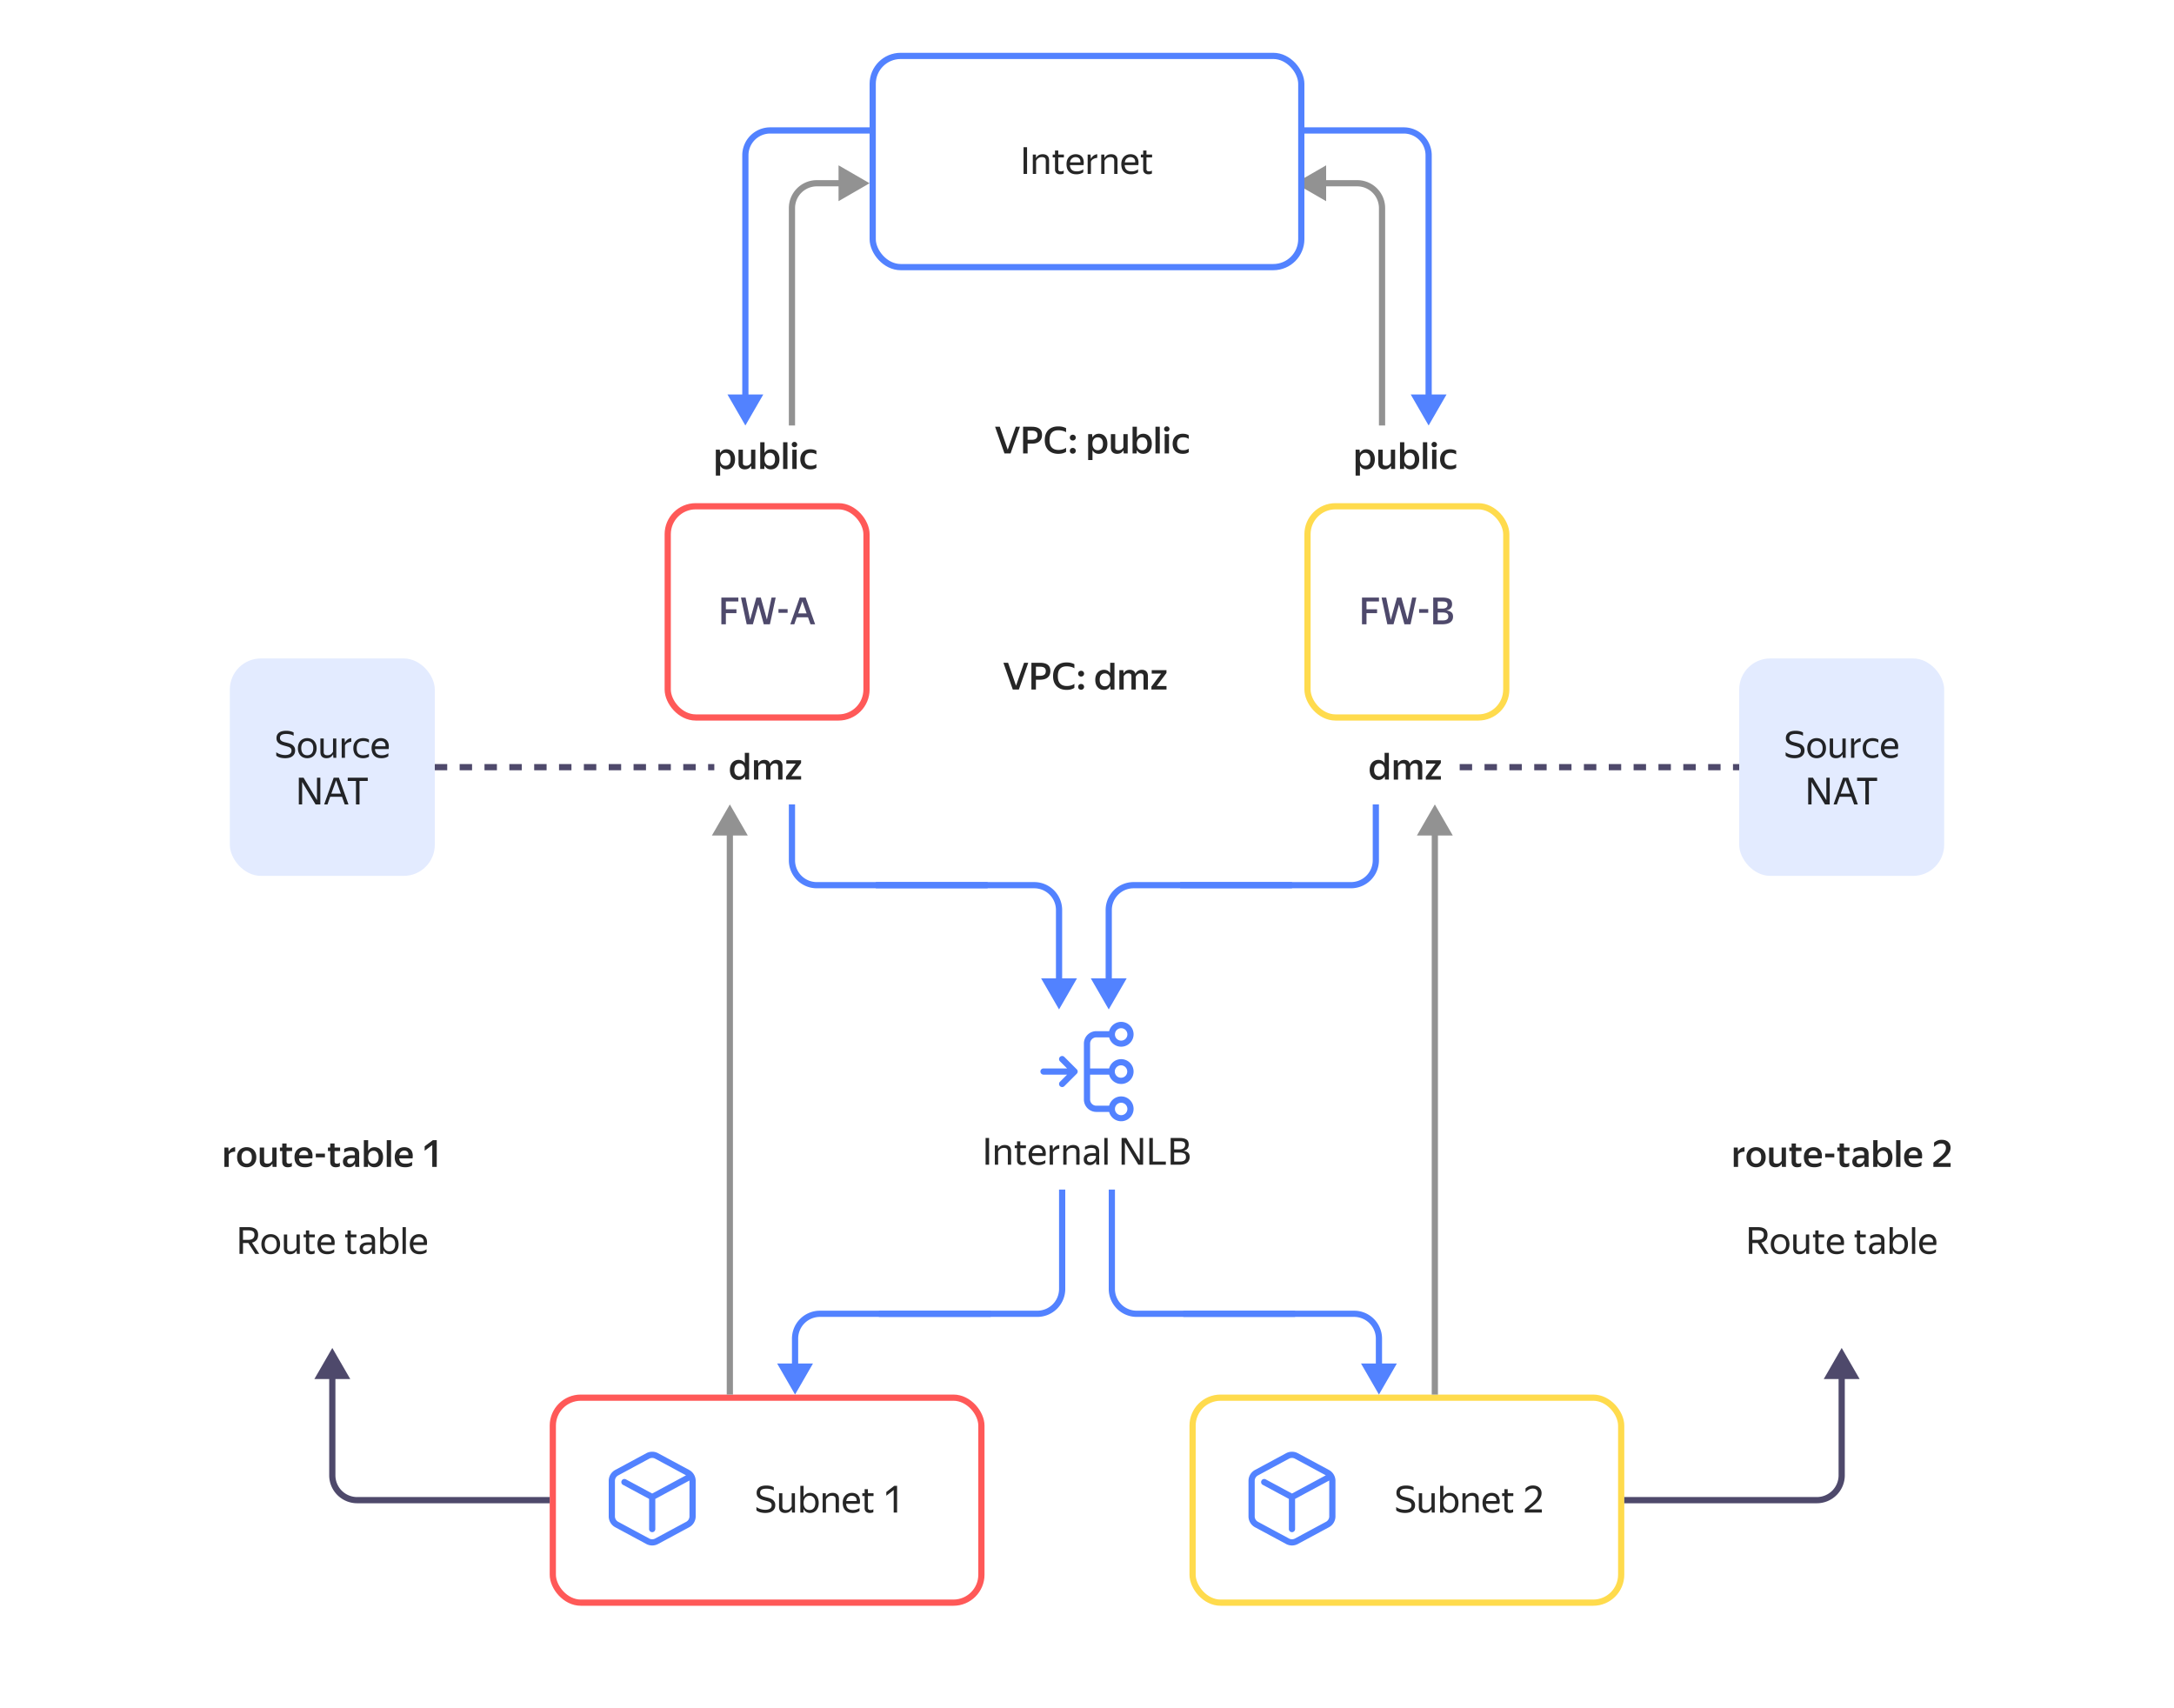 <svg xmlns="http://www.w3.org/2000/svg" width="700" height="550" fill="none" viewBox="0 0 700 550">
    <g filter="url(#filter0_d_12_95)">
        <rect width="656" height="335" x="22" y="197" fill="#fff" rx="10"/>
    </g>
    <rect width="138" height="66" x="178" y="450" fill="#fff" stroke="#FF5958" stroke-width="2" rx="9"/>
    <path fill="#5282FF" fill-rule="evenodd" d="M209.052 469.646a2.003 2.003 0 0 1 1.896 0l9.943 5.354L210 480.864l-8.463-4.557a1 1 0 0 0-.949 1.761l8.412 4.529v9.715a1 1 0 1 0 2 0v-9.715l10.997-5.921c.002.038.003.077.003.116v11.416a2 2 0 0 1-1.052 1.761l-10 5.385a2.003 2.003 0 0 1-1.896 0l-10-5.385a2 2 0 0 1-1.052-1.761v-11.416a2 2 0 0 1 1.052-1.761l10-5.385Zm2.844-1.761a4.001 4.001 0 0 0-3.792 0l-10 5.385a4 4 0 0 0-2.104 3.522v11.416a4 4 0 0 0 2.104 3.522l10 5.385a4.001 4.001 0 0 0 3.792 0l10-5.385a4 4 0 0 0 2.104-3.522v-11.416a4 4 0 0 0-2.104-3.522l-10-5.385Z" clip-rule="evenodd"/>
    <path fill="#000" fill-opacity=".85" d="M246.426 487.12c-.392 0-.744-.028-1.056-.084a5.07 5.07 0 0 1-.828-.192 4.264 4.264 0 0 1-.6-.276 2.38 2.38 0 0 1-.384-.3v-1.08c.12.104.276.212.468.324.192.104.412.2.66.288.256.088.528.16.816.216.296.056.604.084.924.084.624 0 1.12-.116 1.488-.348.368-.24.552-.6.552-1.08 0-.24-.044-.436-.132-.588a1.07 1.07 0 0 0-.384-.396 2.236 2.236 0 0 0-.636-.276c-.248-.08-.54-.164-.876-.252a16.032 16.032 0 0 1-1.008-.3 3.714 3.714 0 0 1-.912-.444 2.247 2.247 0 0 1-.648-.696c-.16-.28-.24-.636-.24-1.068 0-.744.26-1.324.78-1.74.52-.416 1.316-.624 2.388-.624.312 0 .588.02.828.06.248.032.464.076.648.132.192.048.356.104.492.168.144.064.272.124.384.18v1.08a3.368 3.368 0 0 0-1.092-.456 5.19 5.19 0 0 0-1.26-.144c-.384 0-.708.032-.972.096-.256.056-.464.14-.624.252a.995.995 0 0 0-.348.408c-.072.16-.108.34-.108.54 0 .24.052.44.156.6.112.16.256.296.432.408.184.104.392.192.624.264.232.072.476.136.732.192.336.08.68.172 1.032.276.352.104.668.248.948.432.28.184.508.424.684.72.184.288.276.664.276 1.128 0 .456-.092.844-.276 1.164a2.247 2.247 0 0 1-.708.768 3 3 0 0 1-1.02.432 5.356 5.356 0 0 1-1.2.132Zm8.483-1.236a2.233 2.233 0 0 1-.78.888c-.344.232-.796.348-1.356.348-.576 0-1.044-.16-1.404-.48-.352-.328-.528-.832-.528-1.512v-4.356h1.068v4.356c0 .208.028.38.084.516a.886.886 0 0 0 .612.48c.144.032.3.048.468.048.464 0 .836-.104 1.116-.312.28-.208.52-.492.72-.852v-4.236h1.056V487h-.936l-.096-1.116h-.024Zm8.705-2.004c0 .552-.076 1.032-.228 1.44a3.01 3.01 0 0 1-.612 1.008 2.566 2.566 0 0 1-.888.6 2.941 2.941 0 0 1-1.056.192c-.48 0-.9-.112-1.26-.336a2.46 2.46 0 0 1-.84-.96l-.036 1.176h-.996v-8.604h1.056l-.024 3.588c.208-.408.488-.732.84-.972s.788-.36 1.308-.36c.36 0 .704.068 1.032.204.336.128.628.328.876.6.256.264.456.6.6 1.008.152.4.228.872.228 1.416Zm-2.94 2.292c.552 0 .996-.188 1.332-.564.344-.384.516-.96.516-1.728 0-.752-.172-1.32-.516-1.704-.336-.392-.78-.588-1.332-.588-.272 0-.528.048-.768.144a1.71 1.71 0 0 0-.612.432c-.168.184-.304.42-.408.708a3.191 3.191 0 0 0-.144 1.008c0 .384.048.72.144 1.008.104.288.24.528.408.72.176.192.38.336.612.432.24.088.496.132.768.132Zm7.171-4.584c-.48 0-.872.112-1.176.336a2.455 2.455 0 0 0-.72.84V487h-1.056v-6.228h.996l.036 1.116h.024c.168-.36.432-.656.792-.888.36-.232.816-.348 1.368-.348.616 0 1.104.164 1.464.492.368.32.552.816.552 1.488V487h-1.056v-4.26c0-.432-.108-.732-.324-.9-.216-.168-.516-.252-.9-.252Zm8.907 4.884a3.344 3.344 0 0 1-.324.204 3.758 3.758 0 0 1-.468.216 3.946 3.946 0 0 1-.624.156 3.864 3.864 0 0 1-.78.072c-1.048 0-1.844-.284-2.388-.852-.544-.568-.816-1.364-.816-2.388 0-.504.072-.956.216-1.356.152-.4.36-.736.624-1.008.264-.28.576-.492.936-.636.36-.152.752-.228 1.176-.228a3 3 0 0 1 1.2.228c.352.152.64.376.864.672.232.296.388.664.468 1.104.088.432.088.936 0 1.512h-4.392c.04.672.24 1.176.6 1.512.36.328.896.492 1.608.492.48 0 .892-.068 1.236-.204a4.33 4.33 0 0 0 .864-.444v.948Zm-2.472-4.884c-.456 0-.848.14-1.176.42-.328.28-.536.704-.624 1.272h3.348c.032-.576-.1-1-.396-1.272-.296-.28-.68-.42-1.152-.42Zm6.927 5.28a1.93 1.93 0 0 1-.492.18c-.2.048-.412.072-.636.072-.304 0-.564-.044-.78-.132a1.504 1.504 0 0 1-.516-.348 1.48 1.48 0 0 1-.3-.504 2.09 2.09 0 0 1-.084-.588v-3.876h-.744v-.9h.744v-1.308h1.056v1.308h1.812v.9h-1.812v3.744c0 .264.064.456.192.576.136.12.372.18.708.18.312 0 .596-.088.852-.264v.96Zm7.642.132h-1.092v-7.248l-2.376 1.824v-1.212l2.556-1.968h.912V487Z"/>
    <rect width="138" height="66" x="384" y="450" fill="#fff" stroke="#FFDB4D" stroke-width="2" rx="9"/>
    <path fill="#5282FF" fill-rule="evenodd" d="M415.052 469.646a2.003 2.003 0 0 1 1.896 0l9.943 5.354L416 480.864l-8.463-4.557a1 1 0 0 0-.949 1.761l8.412 4.529v9.715a1 1 0 1 0 2 0v-9.715l10.997-5.921c.002.038.003.077.003.116v11.416a2 2 0 0 1-1.052 1.761l-10 5.385a2.003 2.003 0 0 1-1.896 0l-10-5.385a2 2 0 0 1-1.052-1.761v-11.416a2 2 0 0 1 1.052-1.761l10-5.385Zm2.844-1.761a4.001 4.001 0 0 0-3.792 0l-10 5.385a4 4 0 0 0-2.104 3.522v11.416a4 4 0 0 0 2.104 3.522l10 5.385a4.001 4.001 0 0 0 3.792 0l10-5.385a4 4 0 0 0 2.104-3.522v-11.416a4 4 0 0 0-2.104-3.522l-10-5.385Z" clip-rule="evenodd"/>
    <path fill="#000" fill-opacity=".85" d="M452.426 487.12c-.392 0-.744-.028-1.056-.084a5.07 5.07 0 0 1-.828-.192 4.264 4.264 0 0 1-.6-.276 2.38 2.38 0 0 1-.384-.3v-1.08c.12.104.276.212.468.324.192.104.412.2.66.288.256.088.528.16.816.216.296.056.604.084.924.084.624 0 1.12-.116 1.488-.348.368-.24.552-.6.552-1.08 0-.24-.044-.436-.132-.588a1.07 1.07 0 0 0-.384-.396 2.236 2.236 0 0 0-.636-.276c-.248-.08-.54-.164-.876-.252a16.032 16.032 0 0 1-1.008-.3 3.714 3.714 0 0 1-.912-.444 2.247 2.247 0 0 1-.648-.696c-.16-.28-.24-.636-.24-1.068 0-.744.26-1.324.78-1.74.52-.416 1.316-.624 2.388-.624.312 0 .588.02.828.06.248.032.464.076.648.132.192.048.356.104.492.168.144.064.272.124.384.18v1.08a3.368 3.368 0 0 0-1.092-.456 5.19 5.19 0 0 0-1.26-.144c-.384 0-.708.032-.972.096-.256.056-.464.14-.624.252a.995.995 0 0 0-.348.408c-.072.16-.108.34-.108.54 0 .24.052.44.156.6.112.16.256.296.432.408.184.104.392.192.624.264.232.072.476.136.732.192.336.08.68.172 1.032.276.352.104.668.248.948.432.28.184.508.424.684.72.184.288.276.664.276 1.128 0 .456-.092.844-.276 1.164a2.247 2.247 0 0 1-.708.768 3 3 0 0 1-1.02.432 5.356 5.356 0 0 1-1.2.132Zm8.483-1.236a2.233 2.233 0 0 1-.78.888c-.344.232-.796.348-1.356.348-.576 0-1.044-.16-1.404-.48-.352-.328-.528-.832-.528-1.512v-4.356h1.068v4.356c0 .208.028.38.084.516a.886.886 0 0 0 .612.48c.144.032.3.048.468.048.464 0 .836-.104 1.116-.312.28-.208.52-.492.72-.852v-4.236h1.056V487h-.936l-.096-1.116h-.024Zm8.705-2.004c0 .552-.076 1.032-.228 1.44a3.01 3.01 0 0 1-.612 1.008 2.566 2.566 0 0 1-.888.6 2.941 2.941 0 0 1-1.056.192c-.48 0-.9-.112-1.26-.336a2.46 2.46 0 0 1-.84-.96l-.036 1.176h-.996v-8.604h1.056l-.024 3.588c.208-.408.488-.732.84-.972s.788-.36 1.308-.36c.36 0 .704.068 1.032.204.336.128.628.328.876.6.256.264.456.6.6 1.008.152.4.228.872.228 1.416Zm-2.94 2.292c.552 0 .996-.188 1.332-.564.344-.384.516-.96.516-1.728 0-.752-.172-1.32-.516-1.704-.336-.392-.78-.588-1.332-.588-.272 0-.528.048-.768.144a1.71 1.71 0 0 0-.612.432c-.168.184-.304.42-.408.708a3.191 3.191 0 0 0-.144 1.008c0 .384.048.72.144 1.008.104.288.24.528.408.72.176.192.38.336.612.432.24.088.496.132.768.132Zm7.171-4.584c-.48 0-.872.112-1.176.336a2.455 2.455 0 0 0-.72.84V487h-1.056v-6.228h.996l.036 1.116h.024c.168-.36.432-.656.792-.888.36-.232.816-.348 1.368-.348.616 0 1.104.164 1.464.492.368.32.552.816.552 1.488V487h-1.056v-4.26c0-.432-.108-.732-.324-.9-.216-.168-.516-.252-.9-.252Zm8.907 4.884a3.344 3.344 0 0 1-.324.204 3.758 3.758 0 0 1-.468.216 3.946 3.946 0 0 1-.624.156 3.864 3.864 0 0 1-.78.072c-1.048 0-1.844-.284-2.388-.852-.544-.568-.816-1.364-.816-2.388 0-.504.072-.956.216-1.356.152-.4.36-.736.624-1.008.264-.28.576-.492.936-.636.36-.152.752-.228 1.176-.228a3 3 0 0 1 1.2.228c.352.152.64.376.864.672.232.296.388.664.468 1.104.088.432.088.936 0 1.512h-4.392c.04.672.24 1.176.6 1.512.36.328.896.492 1.608.492.48 0 .892-.068 1.236-.204a4.33 4.33 0 0 0 .864-.444v.948Zm-2.472-4.884c-.456 0-.848.14-1.176.42-.328.28-.536.704-.624 1.272h3.348c.032-.576-.1-1-.396-1.272-.296-.28-.68-.42-1.152-.42Zm6.927 5.28a1.93 1.93 0 0 1-.492.18c-.2.048-.412.072-.636.072-.304 0-.564-.044-.78-.132a1.504 1.504 0 0 1-.516-.348 1.48 1.48 0 0 1-.3-.504 2.09 2.09 0 0 1-.084-.588v-3.876h-.744v-.9h.744v-1.308h1.056v1.308h1.812v.9h-1.812v3.744c0 .264.064.456.192.576.136.12.372.18.708.18.312 0 .596-.088.852-.264v.96Zm9.25.132h-5.484v-1.14a68.501 68.501 0 0 0 1.884-1.56c.536-.456.976-.876 1.32-1.26.344-.384.6-.748.768-1.092.168-.352.252-.716.252-1.092 0-.472-.144-.852-.432-1.14-.28-.296-.692-.444-1.236-.444-.456 0-.88.112-1.272.336a4.3 4.3 0 0 0-1.056.852v-1.212a3.647 3.647 0 0 1 1.032-.708c.384-.176.828-.264 1.332-.264a3.6 3.6 0 0 1 1.188.18c.352.12.644.288.876.504.24.216.42.476.54.78.128.304.192.64.192 1.008 0 .464-.092.9-.276 1.308a4.81 4.81 0 0 1-.792 1.224c-.352.408-.788.832-1.308 1.272a51.9 51.9 0 0 1-1.764 1.416h4.236V487Z"/>
    <g filter="url(#filter1_d_12_95)">
        <rect width="626" height="70" x="37" y="107" fill="#fff" rx="10"/>
    </g>
    <path fill="#000" fill-opacity=".85" d="M325.386 146h-1.956l-3.024-8.604h1.512l2.556 7.38 2.592-7.38h1.344L325.386 146Zm4.039-8.604h2.808c1.04 0 1.848.208 2.424.624.576.416.864 1.076.864 1.98 0 .496-.08.924-.24 1.284-.16.36-.388.656-.684.888-.288.232-.64.404-1.056.516a5.543 5.543 0 0 1-1.368.156h-1.296V146h-1.452v-8.604Zm1.452 1.26v2.94h1.296c.584 0 1.044-.116 1.38-.348.336-.232.504-.632.504-1.2 0-.488-.156-.84-.468-1.056-.304-.224-.756-.336-1.356-.336h-1.356Zm9.878 7.464c-.664 0-1.264-.1-1.8-.3a3.887 3.887 0 0 1-1.38-.864 4.006 4.006 0 0 1-.876-1.392c-.2-.552-.3-1.172-.3-1.86 0-.696.096-1.316.288-1.86.2-.544.484-1.004.852-1.38a3.69 3.69 0 0 1 1.368-.876c.536-.2 1.148-.3 1.836-.3.592 0 1.096.06 1.512.18.424.112.76.244 1.008.396v1.296a3.619 3.619 0 0 0-1.128-.456 5.334 5.334 0 0 0-1.344-.168c-.968 0-1.688.264-2.16.792-.464.52-.696 1.312-.696 2.376 0 2.112.976 3.168 2.928 3.168.456 0 .884-.056 1.284-.168.408-.112.78-.288 1.116-.528v1.284c-.224.168-.548.32-.972.456-.424.136-.936.204-1.536.204Zm4.669-.048a.951.951 0 0 1-.684-.264.921.921 0 0 1-.264-.66c0-.264.088-.484.264-.66a.929.929 0 0 1 .684-.276c.272 0 .5.092.684.276a.876.876 0 0 1 .276.66.9.9 0 0 1-.276.66.951.951 0 0 1-.684.264Zm0-4.248a.951.951 0 0 1-.684-.264.921.921 0 0 1-.264-.66c0-.264.088-.484.264-.66a.929.929 0 0 1 .684-.276c.272 0 .5.092.684.276a.876.876 0 0 1 .276.66.9.9 0 0 1-.276.66.951.951 0 0 1-.684.264Zm8.383 4.296c-.472 0-.88-.104-1.224-.312a2.489 2.489 0 0 1-.816-.864v3.18h-1.392v-8.352h1.272l.096 1.104c.208-.376.484-.672.828-.888.344-.224.764-.336 1.26-.336.368 0 .716.068 1.044.204.336.128.628.328.876.6.248.264.444.6.588 1.008.152.4.228.872.228 1.416 0 .552-.076 1.032-.228 1.44-.144.4-.344.736-.6 1.008-.248.264-.54.464-.876.6a2.941 2.941 0 0 1-1.056.192Zm-.336-1.164c.496 0 .896-.168 1.2-.504.312-.344.468-.868.468-1.572 0-.696-.156-1.216-.468-1.56-.304-.344-.7-.516-1.188-.516-.248 0-.476.044-.684.132-.208.08-.392.208-.552.384a1.93 1.93 0 0 0-.36.66 2.771 2.771 0 0 0-.132.9c0 .352.044.66.132.924.088.256.208.472.36.648.152.168.332.296.54.384.216.08.444.12.684.12Zm8.247.024c-.168.32-.42.592-.756.816-.328.216-.76.324-1.296.324-.584 0-1.06-.168-1.428-.504-.368-.336-.552-.848-.552-1.536v-4.308h1.404v4.272c0 .36.1.604.3.732.2.12.444.18.732.18.392 0 .712-.08.96-.24a2.23 2.23 0 0 0 .636-.672v-4.272h1.38V146h-1.272l-.084-1.02h-.024Zm9.146-2.1c0 .552-.076 1.032-.228 1.44-.144.4-.344.736-.6 1.008-.248.264-.54.464-.876.6a2.941 2.941 0 0 1-1.056.192c-.48 0-.896-.108-1.248-.324a2.467 2.467 0 0 1-.828-.912l-.036 1.116h-1.32v-8.604h1.392l-.012 3.468c.208-.376.484-.672.828-.888.344-.216.76-.324 1.248-.324.368 0 .716.068 1.044.204.336.128.628.328.876.6.248.264.444.6.588 1.008.152.4.228.872.228 1.416Zm-3.096 2.076c.496 0 .896-.168 1.2-.504.312-.344.468-.868.468-1.572 0-.696-.156-1.216-.468-1.56-.304-.344-.7-.516-1.188-.516-.248 0-.476.044-.684.132-.208.08-.392.208-.552.384a1.93 1.93 0 0 0-.36.66 2.771 2.771 0 0 0-.132.9c0 .352.044.66.132.924.088.256.208.472.36.648.152.168.332.296.54.384.216.08.444.12.684.12Zm5.667-7.56V146h-1.392v-8.604h1.392Zm2.269 1.584a.862.862 0 0 1-.636-.252.84.84 0 0 1-.24-.6.84.84 0 0 1 .24-.6.862.862 0 0 1 .636-.252c.248 0 .452.084.612.252a.82.82 0 0 1 .252.6.82.82 0 0 1-.252.6.808.808 0 0 1-.612.252Zm.696.792V146h-1.392v-6.228h1.392Zm4.429 6.348c-.504 0-.956-.072-1.356-.216-.4-.152-.74-.364-1.02-.636-.28-.28-.496-.62-.648-1.02a3.832 3.832 0 0 1-.228-1.368c0-.504.076-.956.228-1.356a2.71 2.71 0 0 1 1.68-1.644 3.895 3.895 0 0 1 1.368-.228c.432 0 .808.048 1.128.144.328.096.588.216.78.36v1.152a3.154 3.154 0 0 0-.816-.372 3.46 3.46 0 0 0-1.008-.132c-1.288 0-1.932.692-1.932 2.076 0 1.384.632 2.076 1.896 2.076.408 0 .756-.044 1.044-.132a4.2 4.2 0 0 0 .816-.36v1.152a3.384 3.384 0 0 1-.78.36c-.312.096-.696.144-1.152.144ZM328.063 222h-1.956l-3.024-8.604h1.512l2.556 7.38 2.592-7.38h1.344L328.063 222Zm4.039-8.604h2.808c1.04 0 1.848.208 2.424.624.576.416.864 1.076.864 1.98 0 .496-.08.924-.24 1.284-.16.36-.388.656-.684.888-.288.232-.64.404-1.056.516a5.543 5.543 0 0 1-1.368.156h-1.296V222h-1.452v-8.604Zm1.452 1.26v2.94h1.296c.584 0 1.044-.116 1.38-.348.336-.232.504-.632.504-1.2 0-.488-.156-.84-.468-1.056-.304-.224-.756-.336-1.356-.336h-1.356Zm9.877 7.464c-.664 0-1.264-.1-1.8-.3a3.887 3.887 0 0 1-1.38-.864 4.006 4.006 0 0 1-.876-1.392c-.2-.552-.3-1.172-.3-1.86 0-.696.096-1.316.288-1.86.2-.544.484-1.004.852-1.38a3.69 3.69 0 0 1 1.368-.876c.536-.2 1.148-.3 1.836-.3.592 0 1.096.06 1.512.18.424.112.76.244 1.008.396v1.296a3.619 3.619 0 0 0-1.128-.456 5.334 5.334 0 0 0-1.344-.168c-.968 0-1.688.264-2.16.792-.464.52-.696 1.312-.696 2.376 0 2.112.976 3.168 2.928 3.168.456 0 .884-.056 1.284-.168.408-.112.78-.288 1.116-.528v1.284c-.224.168-.548.32-.972.456-.424.136-.936.204-1.536.204Zm4.669-.048a.951.951 0 0 1-.684-.264.921.921 0 0 1-.264-.66c0-.264.088-.484.264-.66a.929.929 0 0 1 .684-.276c.272 0 .5.092.684.276a.876.876 0 0 1 .276.66.9.9 0 0 1-.276.66.951.951 0 0 1-.684.264Zm0-4.248a.951.951 0 0 1-.684-.264.921.921 0 0 1-.264-.66c0-.264.088-.484.264-.66a.929.929 0 0 1 .684-.276c.272 0 .5.092.684.276a.876.876 0 0 1 .276.66.9.9 0 0 1-.276.66.951.951 0 0 1-.684.264Zm9.415 3.012c-.2.392-.468.704-.804.936-.336.232-.756.348-1.26.348-.368 0-.72-.064-1.056-.192a2.566 2.566 0 0 1-.888-.6 3.01 3.01 0 0 1-.612-1.008c-.152-.408-.228-.888-.228-1.44 0-.544.076-1.016.228-1.416.152-.408.356-.744.612-1.008a2.47 2.47 0 0 1 .9-.6 2.788 2.788 0 0 1 1.056-.204c.464 0 .86.092 1.188.276.336.184.608.444.816.78v-3.312h1.38V222h-1.26l-.072-1.164Zm-1.74.12c.24 0 .46-.04.66-.12.208-.088.388-.216.54-.384.16-.176.284-.392.372-.648.088-.264.132-.572.132-.924 0-.352-.044-.656-.132-.912a1.8 1.8 0 0 0-.36-.648 1.343 1.343 0 0 0-.54-.384 1.707 1.707 0 0 0-.672-.132c-.488 0-.892.176-1.212.528-.312.352-.468.868-.468 1.548 0 .696.156 1.216.468 1.56.312.344.716.516 1.212.516Zm6.04 1.044h-1.392v-6.228h1.272l.096 1.02h.024c.168-.328.412-.6.732-.816.328-.216.744-.324 1.248-.324.456 0 .844.108 1.164.324.32.216.536.544.648.984.176-.4.44-.716.792-.948.352-.24.78-.36 1.284-.36.28 0 .536.04.768.12.24.08.444.204.612.372.168.16.3.364.396.612.096.248.144.54.144.876V222h-1.404v-4.176c0-.36-.088-.62-.264-.78-.176-.16-.416-.24-.72-.24-.368 0-.672.1-.912.3-.232.2-.428.44-.588.72V222h-1.404v-4.272c0-.36-.088-.604-.264-.732-.176-.128-.412-.192-.708-.192-.384 0-.692.088-.924.264a2.28 2.28 0 0 0-.6.66V222Zm13.783 0h-4.86v-.936l3.144-4.188h-3.048v-1.104h4.752v.888l-3.144 4.224h3.156V222Zm-141.679-70.88c-.472 0-.88-.104-1.224-.312a2.489 2.489 0 0 1-.816-.864v3.18h-1.392v-8.352h1.272l.096 1.104c.208-.376.484-.672.828-.888.344-.224.764-.336 1.26-.336.368 0 .716.068 1.044.204.336.128.628.328.876.6.248.264.444.6.588 1.008.152.4.228.872.228 1.416 0 .552-.076 1.032-.228 1.44-.144.4-.344.736-.6 1.008-.248.264-.54.464-.876.6a2.941 2.941 0 0 1-1.056.192Zm-.336-1.164c.496 0 .896-.168 1.2-.504.312-.344.468-.868.468-1.572 0-.696-.156-1.216-.468-1.56-.304-.344-.7-.516-1.188-.516-.248 0-.476.044-.684.132-.208.08-.392.208-.552.384a1.93 1.93 0 0 0-.36.66 2.771 2.771 0 0 0-.132.9c0 .352.044.66.132.924.088.256.208.472.36.648.152.168.332.296.54.384.216.08.444.12.684.12Zm8.247.024c-.168.32-.42.592-.756.816-.328.216-.76.324-1.296.324-.584 0-1.06-.168-1.428-.504-.368-.336-.552-.848-.552-1.536v-4.308h1.404v4.272c0 .36.1.604.3.732.2.12.444.18.732.18.392 0 .712-.08.96-.24a2.23 2.23 0 0 0 .636-.672v-4.272h1.38V151h-1.272l-.084-1.02h-.024Zm9.146-2.1c0 .552-.076 1.032-.228 1.44-.144.4-.344.736-.6 1.008-.248.264-.54.464-.876.6a2.941 2.941 0 0 1-1.056.192c-.48 0-.896-.108-1.248-.324a2.467 2.467 0 0 1-.828-.912l-.036 1.116h-1.32v-8.604h1.392l-.012 3.468c.208-.376.484-.672.828-.888.344-.216.76-.324 1.248-.324.368 0 .716.068 1.044.204.336.128.628.328.876.6.248.264.444.6.588 1.008.152.4.228.872.228 1.416Zm-3.096 2.076c.496 0 .896-.168 1.2-.504.312-.344.468-.868.468-1.572 0-.696-.156-1.216-.468-1.56-.304-.344-.7-.516-1.188-.516-.248 0-.476.044-.684.132-.208.08-.392.208-.552.384a1.93 1.93 0 0 0-.36.66 2.771 2.771 0 0 0-.132.9c0 .352.044.66.132.924.088.256.208.472.36.648.152.168.332.296.54.384.216.08.444.12.684.12Zm5.667-7.56V151h-1.392v-8.604h1.392Zm2.269 1.584a.862.862 0 0 1-.636-.252.84.84 0 0 1-.24-.6.84.84 0 0 1 .24-.6.862.862 0 0 1 .636-.252c.248 0 .452.084.612.252a.82.82 0 0 1 .252.6.82.82 0 0 1-.252.6.808.808 0 0 1-.612.252Zm.696.792V151h-1.392v-6.228h1.392Zm4.429 6.348c-.504 0-.956-.072-1.356-.216-.4-.152-.74-.364-1.02-.636-.28-.28-.496-.62-.648-1.02a3.832 3.832 0 0 1-.228-1.368c0-.504.076-.956.228-1.356a2.71 2.71 0 0 1 1.68-1.644 3.895 3.895 0 0 1 1.368-.228c.432 0 .808.048 1.128.144.328.096.588.216.78.36v1.152a3.154 3.154 0 0 0-.816-.372 3.46 3.46 0 0 0-1.008-.132c-1.288 0-1.932.692-1.932 2.076 0 1.384.632 2.076 1.896 2.076.408 0 .756-.044 1.044-.132a4.2 4.2 0 0 0 .816-.36v1.152a3.384 3.384 0 0 1-.78.36c-.312.096-.696.144-1.152.144Zm-21.074 98.716c-.2.392-.468.704-.804.936-.336.232-.756.348-1.26.348-.368 0-.72-.064-1.056-.192a2.566 2.566 0 0 1-.888-.6 3.01 3.01 0 0 1-.612-1.008c-.152-.408-.228-.888-.228-1.44 0-.544.076-1.016.228-1.416.152-.408.356-.744.612-1.008a2.47 2.47 0 0 1 .9-.6 2.788 2.788 0 0 1 1.056-.204c.464 0 .86.092 1.188.276.336.184.608.444.816.78v-3.312h1.38V251h-1.26l-.072-1.164Zm-1.74.12c.24 0 .46-.04.66-.12.208-.088.388-.216.54-.384.16-.176.284-.392.372-.648.088-.264.132-.572.132-.924 0-.352-.044-.656-.132-.912a1.8 1.8 0 0 0-.36-.648 1.343 1.343 0 0 0-.54-.384 1.707 1.707 0 0 0-.672-.132c-.488 0-.892.176-1.212.528-.312.352-.468.868-.468 1.548 0 .696.156 1.216.468 1.56.312.344.716.516 1.212.516Zm6.039 1.044h-1.392v-6.228h1.272l.096 1.02h.024c.168-.328.412-.6.732-.816.328-.216.744-.324 1.248-.324.456 0 .844.108 1.164.324.32.216.536.544.648.984.176-.4.44-.716.792-.948.352-.24.78-.36 1.284-.36.28 0 .536.04.768.12.24.08.444.204.612.372.168.16.3.364.396.612.096.248.144.54.144.876V251h-1.404v-4.176c0-.36-.088-.62-.264-.78-.176-.16-.416-.24-.72-.24-.368 0-.672.1-.912.3-.232.2-.428.44-.588.72V251h-1.404v-4.272c0-.36-.088-.604-.264-.732-.176-.128-.412-.192-.708-.192-.384 0-.692.088-.924.264a2.28 2.28 0 0 0-.6.66V251Zm13.784 0h-4.86v-.936l3.144-4.188h-3.048v-1.104h4.752v.888l-3.144 4.224h3.156V251Z"/>
    <rect width="64" height="68" x="215" y="163" fill="#fff" stroke="#FF5958" stroke-width="2" rx="9"/>
    <path fill="#5282FF" d="m240 137 5.774-10h-11.548L240 137Zm1-9V50h-2v78h2Zm7-85h32v-2h-32v2Zm-7 7a7 7 0 0 1 7-7v-2a9 9 0 0 0-9 9h2Z"/>
    <path fill="#929292" d="m280 59-10-5.773v11.547L280 59Zm-24 78V67h-2v70h2Zm7-77h8v-2h-8v2Zm-7 7a7 7 0 0 1 7-7v-2a9 9 0 0 0-9 9h2Z"/>
    <path fill="#5282FF" d="m460 137-5.774-10h11.548L460 137Zm-1-9V50h2v78h-2Zm-7-85h-32v-2h32v2Zm7 7a7 7 0 0 0-7-7v-2a9 9 0 0 1 9 9h-2Z"/>
    <path fill="#929292" d="m417 59 10-5.773v11.547L417 59Zm27 78V67h2v70h-2Zm-7-77h-11v-2h11v2Zm7 7a7 7 0 0 0-7-7v-2a9 9 0 0 1 9 9h-2Z"/>
    <path fill="#4E496B" d="m107 434-5.774 10h11.548L107 434Zm70 48h-62v2h62v-2Zm-69-7v-32h-2v32h2Zm7 7a7 7 0 0 1-7-7h-2a9 9 0 0 0 9 9v-2Zm478-48 5.774 10h-11.548L593 434Zm-70 48h62v2h-62v-2Zm69-7v-32h2v32h-2Zm-7 7a7 7 0 0 0 7-7h2a9 9 0 0 1-9 9v-2Z"/>
    <path stroke="#5282FF" stroke-width="2" d="M318 285h-55a8 8 0 0 1-8-8v-18"/>
    <path fill="#5282FF" d="m341 325 5.774-10h-11.548L341 325Zm-59-39h51v-2h-51v2Zm58 7v23h2v-23h-2Zm-7-7a7 7 0 0 1 7 7h2a9 9 0 0 0-9-9v2Z"/>
    <path stroke="#5282FF" stroke-width="2" d="M380 285h55a8 8 0 0 0 8-8v-18"/>
    <path fill="#5282FF" d="m357 325-5.774-10h11.548L357 325Zm59-39h-51v-2h51v2Zm-58 7v23h-2v-23h2Zm7-7a7 7 0 0 0-7 7h-2a9 9 0 0 1 9-9v2Zm79 163 5.774-10h-11.548L444 449Zm-63-25h55v-2h-55v2Zm62 7v9h2v-9h-2Zm-7-7a7 7 0 0 1 7 7h2a9 9 0 0 0-9-9v2Z"/>
    <path stroke="#5282FF" stroke-width="2" d="M417 423h-51a8 8 0 0 1-8-8v-32"/>
    <path fill="#5282FF" d="m256 449-5.774-10h11.548L256 449Zm63-25h-55v-2h55v2Zm-62 7v9h-2v-9h2Zm7-7a7 7 0 0 0-7 7h-2a9 9 0 0 1 9-9v2Z"/>
    <path stroke="#5282FF" stroke-width="2" d="M283 423h51a8 8 0 0 0 8-8v-32"/>
    <path fill="#929292" d="m235 259-5.774 10h11.548L235 259Zm-1 9v181h2V268h-2Zm228-9-5.774 10h11.548L462 259Zm-1 9v181h2V268h-2Z"/>
    <path fill="#000" fill-opacity=".85" d="M318.474 366.396V375h-1.128v-8.604h1.128Zm4.809 3.192c-.48 0-.872.112-1.176.336a2.455 2.455 0 0 0-.72.84V375h-1.056v-6.228h.996l.036 1.116h.024c.168-.36.432-.656.792-.888.36-.232.816-.348 1.368-.348.616 0 1.104.164 1.464.492.368.32.552.816.552 1.488V375h-1.056v-4.26c0-.432-.108-.732-.324-.9-.216-.168-.516-.252-.9-.252Zm6.998 5.28a1.93 1.93 0 0 1-.492.18c-.2.048-.412.072-.636.072-.304 0-.564-.044-.78-.132a1.504 1.504 0 0 1-.516-.348 1.48 1.48 0 0 1-.3-.504 2.09 2.09 0 0 1-.084-.588v-3.876h-.744v-.9h.744v-1.308h1.056v1.308h1.812v.9h-1.812v3.744c0 .264.064.456.192.576.136.12.372.18.708.18.312 0 .596-.088.852-.264v.96Zm6.303-.396a3.344 3.344 0 0 1-.324.204 3.758 3.758 0 0 1-.468.216 3.946 3.946 0 0 1-.624.156 3.864 3.864 0 0 1-.78.072c-1.048 0-1.844-.284-2.388-.852-.544-.568-.816-1.364-.816-2.388 0-.504.072-.956.216-1.356.152-.4.36-.736.624-1.008.264-.28.576-.492.936-.636.36-.152.752-.228 1.176-.228a3 3 0 0 1 1.2.228c.352.152.64.376.864.672.232.296.388.664.468 1.104.088.432.088.936 0 1.512h-4.392c.04.672.24 1.176.6 1.512.36.328.896.492 1.608.492.48 0 .892-.068 1.236-.204a4.33 4.33 0 0 0 .864-.444v.948Zm-2.472-4.884c-.456 0-.848.14-1.176.42-.328.28-.536.704-.624 1.272h3.348c.032-.576-.1-1-.396-1.272-.296-.28-.68-.42-1.152-.42Zm6.963.24c-.448.04-.856.156-1.224.348-.36.184-.628.472-.804.864V375h-1.056v-6.228h.924l.108 1.356h.024c.176-.368.428-.688.756-.96.336-.28.76-.452 1.272-.516v1.176Zm4.239-.24c-.48 0-.872.112-1.176.336a2.455 2.455 0 0 0-.72.84V375h-1.056v-6.228h.996l.036 1.116h.024c.168-.36.432-.656.792-.888.36-.232.816-.348 1.368-.348.616 0 1.104.164 1.464.492.368.32.552.816.552 1.488V375h-1.056v-4.26c0-.432-.108-.732-.324-.9-.216-.168-.516-.252-.9-.252Zm7.598 4.224a3.648 3.648 0 0 1-.276.456 2.088 2.088 0 0 1-1.02.732c-.224.08-.488.12-.792.12-.56 0-1.012-.156-1.356-.468-.344-.32-.516-.776-.516-1.368 0-.68.236-1.18.708-1.5.48-.32 1.16-.48 2.04-.48h1.164v-.516c0-.432-.112-.74-.336-.924-.224-.184-.608-.276-1.152-.276-.384 0-.748.064-1.092.192-.344.12-.652.26-.924.42v-.948c.224-.136.524-.268.9-.396a3.75 3.75 0 0 1 1.26-.204c.784 0 1.38.164 1.788.492.408.32.612.82.612 1.5v3.6c.008.088.012.18.012.276l.024.276c.008.08.016.148.024.204h-.96a5.482 5.482 0 0 1-.072-.468 7.173 7.173 0 0 1-.024-.54l-.012-.18Zm-1.86.36c.328 0 .608-.068.84-.204.232-.136.42-.292.564-.468.144-.184.248-.36.312-.528.064-.176.096-.3.096-.372v-.456h-1.056c-.632 0-1.092.092-1.38.276-.28.176-.42.444-.42.804 0 .28.084.508.252.684.168.176.432.264.792.264Zm5.585-7.776V375h-1.056v-8.604h1.056ZM368.063 375h-1.536l-4.32-7.224V375h-1.068v-8.604h1.524l4.32 7.224v-7.224h1.08V375Zm7.322 0h-5.316v-8.604h1.128v7.584h4.188V375Zm1.551-8.604h2.916c.944 0 1.66.16 2.148.48.496.32.744.86.744 1.62 0 .312-.044.584-.132.816-.08.224-.196.42-.348.588-.144.16-.324.292-.54.396a2.97 2.97 0 0 1-.696.24c.672.08 1.176.276 1.512.588.344.304.516.768.516 1.392 0 .448-.084.832-.252 1.152-.16.312-.384.568-.672.768a3.191 3.191 0 0 1-1.02.432c-.392.088-.82.132-1.284.132h-2.892v-8.604Zm1.128 1.032v2.64h1.704c.272 0 .52-.028.744-.084.224-.064.416-.156.576-.276.16-.128.284-.284.372-.468.096-.192.144-.42.144-.684 0-.44-.152-.736-.456-.888-.304-.16-.736-.24-1.296-.24h-1.788Zm0 3.66v2.892h1.764c.304 0 .58-.024.828-.072.248-.048.46-.128.636-.24a1.12 1.12 0 0 0 .42-.444c.104-.184.156-.412.156-.684 0-.544-.176-.92-.528-1.128-.344-.216-.892-.324-1.644-.324h-1.632Z"/>
    <path fill="#5282FF" fill-rule="evenodd" d="M357.126 334H353a2 2 0 0 0-2 2v8h6.126a4.002 4.002 0 0 1 7.874 1 4 4 0 0 1-7.874 1H351v8a2 2 0 0 0 2 2h4.126a4.002 4.002 0 0 1 7.874 1 4 4 0 0 1-7.874 1H353a4 4 0 0 1-4-4v-18a4 4 0 0 1 4-4h4.126a4.002 4.002 0 0 1 7.874 1 4 4 0 0 1-7.874 1ZM359 357a2 2 0 1 0 3.999.001A2 2 0 0 0 359 357Zm2-10a2 2 0 1 1-.001-3.999A2 2 0 0 1 361 347Zm-2-14a2 2 0 1 0 3.999.001A2 2 0 0 0 359 333Zm-23 11a1 1 0 0 0 0 2h7.586l-2.293 2.293a.999.999 0 1 0 1.414 1.414l4-4a.999.999 0 0 0 0-1.414l-4-4a.999.999 0 1 0-1.414 1.414l2.293 2.293H336Z" clip-rule="evenodd"/>
    <rect width="138" height="68" x="281" y="18" fill="#fff" stroke="#5282FF" stroke-width="2" rx="9"/>
    <path fill="#000" fill-opacity=".85" d="M330.697 47.396V56h-1.128v-8.604h1.128Zm4.808 3.192c-.48 0-.872.112-1.176.336a2.455 2.455 0 0 0-.72.84V56h-1.056v-6.228h.996l.036 1.116h.024c.168-.36.432-.656.792-.888.36-.232.816-.348 1.368-.348.616 0 1.104.164 1.464.492.368.32.552.816.552 1.488V56h-1.056v-4.26c0-.432-.108-.732-.324-.9-.216-.168-.516-.252-.9-.252Zm6.999 5.28a1.93 1.93 0 0 1-.492.18c-.2.048-.412.072-.636.072-.304 0-.564-.044-.78-.132a1.504 1.504 0 0 1-.516-.348 1.48 1.48 0 0 1-.3-.504 2.09 2.09 0 0 1-.084-.588v-3.876h-.744v-.9h.744v-1.308h1.056v1.308h1.812v.9h-1.812v3.744c0 .264.064.456.192.576.136.12.372.18.708.18.312 0 .596-.088.852-.264v.96Zm6.302-.396a3.344 3.344 0 0 1-.324.204 3.758 3.758 0 0 1-.468.216 3.946 3.946 0 0 1-.624.156 3.864 3.864 0 0 1-.78.072c-1.048 0-1.844-.284-2.388-.852-.544-.568-.816-1.364-.816-2.388 0-.504.072-.956.216-1.356.152-.4.36-.736.624-1.008.264-.28.576-.492.936-.636.36-.152.752-.228 1.176-.228a3 3 0 0 1 1.2.228c.352.152.64.376.864.672.232.296.388.664.468 1.104.088.432.088.936 0 1.512h-4.392c.04.672.24 1.176.6 1.512.36.328.896.492 1.608.492.48 0 .892-.068 1.236-.204a4.33 4.33 0 0 0 .864-.444v.948Zm-2.472-4.884c-.456 0-.848.14-1.176.42-.328.28-.536.704-.624 1.272h3.348c.032-.576-.1-1-.396-1.272-.296-.28-.68-.42-1.152-.42Zm6.964.24c-.448.04-.856.156-1.224.348-.36.184-.628.472-.804.864V56h-1.056v-6.228h.924l.108 1.356h.024c.176-.368.428-.688.756-.96.336-.28.76-.452 1.272-.516v1.176Zm4.239-.24c-.48 0-.872.112-1.176.336a2.455 2.455 0 0 0-.72.84V56h-1.056v-6.228h.996l.036 1.116h.024c.168-.36.432-.656.792-.888.36-.232.816-.348 1.368-.348.616 0 1.104.164 1.464.492.368.32.552.816.552 1.488V56h-1.056v-4.26c0-.432-.108-.732-.324-.9-.216-.168-.516-.252-.9-.252Zm8.906 4.884a3.344 3.344 0 0 1-.324.204 3.758 3.758 0 0 1-.468.216 3.946 3.946 0 0 1-.624.156 3.864 3.864 0 0 1-.78.072c-1.048 0-1.844-.284-2.388-.852-.544-.568-.816-1.364-.816-2.388 0-.504.072-.956.216-1.356.152-.4.36-.736.624-1.008.264-.28.576-.492.936-.636.36-.152.752-.228 1.176-.228a3 3 0 0 1 1.2.228c.352.152.64.376.864.672.232.296.388.664.468 1.104.088.432.088.936 0 1.512h-4.392c.04.672.24 1.176.6 1.512.36.328.896.492 1.608.492.48 0 .892-.068 1.236-.204a4.33 4.33 0 0 0 .864-.444v.948Zm-2.472-4.884c-.456 0-.848.14-1.176.42-.328.28-.536.704-.624 1.272h3.348c.032-.576-.1-1-.396-1.272-.296-.28-.68-.42-1.152-.42Zm6.927 5.28a1.93 1.93 0 0 1-.492.18c-.2.048-.412.072-.636.072-.304 0-.564-.044-.78-.132a1.504 1.504 0 0 1-.516-.348 1.48 1.48 0 0 1-.3-.504 2.09 2.09 0 0 1-.084-.588v-3.876h-.744v-.9h.744v-1.308h1.056v1.308h1.812v.9h-1.812v3.744c0 .264.064.456.192.576.136.12.372.18.708.18.312 0 .596-.088.852-.264v.96Z"/>
    <path fill="#4E496B" d="M232.268 192.396h5.472v1.26h-4.02v2.52h3.408v1.248h-3.408V201h-1.452v-8.604ZM247.904 201h-1.98l-1.74-6.372L242.42 201h-1.992l-1.848-8.604h1.488l1.464 7.164 2.004-7.164h1.428l1.968 7.068 1.5-7.068h1.332l-1.86 8.604Zm2.756-4.884h2.94v1.188h-2.94v-1.188Zm6.845-3.72h1.908l3.048 8.604h-1.5l-.792-2.256h-3.624l-.792 2.256h-1.284l3.036-8.604Zm2.22 5.1-1.368-3.876-1.368 3.876h2.736Z"/>
    <path fill="#000" fill-opacity=".85" d="M439.919 151.12c-.472 0-.88-.104-1.224-.312a2.489 2.489 0 0 1-.816-.864v3.18h-1.392v-8.352h1.272l.096 1.104c.208-.376.484-.672.828-.888.344-.224.764-.336 1.26-.336.368 0 .716.068 1.044.204.336.128.628.328.876.6.248.264.444.6.588 1.008.152.4.228.872.228 1.416 0 .552-.076 1.032-.228 1.44-.144.4-.344.736-.6 1.008-.248.264-.54.464-.876.6a2.941 2.941 0 0 1-1.056.192Zm-.336-1.164c.496 0 .896-.168 1.2-.504.312-.344.468-.868.468-1.572 0-.696-.156-1.216-.468-1.56-.304-.344-.7-.516-1.188-.516-.248 0-.476.044-.684.132-.208.08-.392.208-.552.384a1.93 1.93 0 0 0-.36.66 2.771 2.771 0 0 0-.132.9c0 .352.044.66.132.924.088.256.208.472.36.648.152.168.332.296.54.384.216.08.444.12.684.12Zm8.247.024c-.168.32-.42.592-.756.816-.328.216-.76.324-1.296.324-.584 0-1.06-.168-1.428-.504-.368-.336-.552-.848-.552-1.536v-4.308h1.404v4.272c0 .36.1.604.3.732.2.12.444.18.732.18.392 0 .712-.08.96-.24a2.23 2.23 0 0 0 .636-.672v-4.272h1.38V151h-1.272l-.084-1.02h-.024Zm9.146-2.1c0 .552-.076 1.032-.228 1.44-.144.4-.344.736-.6 1.008-.248.264-.54.464-.876.6a2.941 2.941 0 0 1-1.056.192c-.48 0-.896-.108-1.248-.324a2.467 2.467 0 0 1-.828-.912l-.036 1.116h-1.32v-8.604h1.392l-.012 3.468c.208-.376.484-.672.828-.888.344-.216.76-.324 1.248-.324.368 0 .716.068 1.044.204.336.128.628.328.876.6.248.264.444.6.588 1.008.152.4.228.872.228 1.416Zm-3.096 2.076c.496 0 .896-.168 1.2-.504.312-.344.468-.868.468-1.572 0-.696-.156-1.216-.468-1.56-.304-.344-.7-.516-1.188-.516-.248 0-.476.044-.684.132-.208.08-.392.208-.552.384a1.93 1.93 0 0 0-.36.66 2.771 2.771 0 0 0-.132.9c0 .352.044.66.132.924.088.256.208.472.36.648.152.168.332.296.54.384.216.08.444.12.684.12Zm5.667-7.56V151h-1.392v-8.604h1.392Zm2.269 1.584a.862.862 0 0 1-.636-.252.84.84 0 0 1-.24-.6.84.84 0 0 1 .24-.6.862.862 0 0 1 .636-.252c.248 0 .452.084.612.252a.82.82 0 0 1 .252.6.82.82 0 0 1-.252.6.808.808 0 0 1-.612.252Zm.696.792V151h-1.392v-6.228h1.392Zm4.429 6.348c-.504 0-.956-.072-1.356-.216-.4-.152-.74-.364-1.02-.636-.28-.28-.496-.62-.648-1.02a3.832 3.832 0 0 1-.228-1.368c0-.504.076-.956.228-1.356a2.71 2.71 0 0 1 1.68-1.644 3.895 3.895 0 0 1 1.368-.228c.432 0 .808.048 1.128.144.328.096.588.216.78.36v1.152a3.154 3.154 0 0 0-.816-.372 3.46 3.46 0 0 0-1.008-.132c-1.288 0-1.932.692-1.932 2.076 0 1.384.632 2.076 1.896 2.076.408 0 .756-.044 1.044-.132a4.2 4.2 0 0 0 .816-.36v1.152a3.384 3.384 0 0 1-.78.36c-.312.096-.696.144-1.152.144Zm-21.074 98.716c-.2.392-.468.704-.804.936-.336.232-.756.348-1.26.348-.368 0-.72-.064-1.056-.192a2.566 2.566 0 0 1-.888-.6 3.01 3.01 0 0 1-.612-1.008c-.152-.408-.228-.888-.228-1.44 0-.544.076-1.016.228-1.416.152-.408.356-.744.612-1.008a2.47 2.47 0 0 1 .9-.6 2.788 2.788 0 0 1 1.056-.204c.464 0 .86.092 1.188.276.336.184.608.444.816.78v-3.312h1.38V251h-1.26l-.072-1.164Zm-1.74.12c.24 0 .46-.04.66-.12.208-.088.388-.216.54-.384.16-.176.284-.392.372-.648.088-.264.132-.572.132-.924 0-.352-.044-.656-.132-.912a1.8 1.8 0 0 0-.36-.648 1.343 1.343 0 0 0-.54-.384 1.707 1.707 0 0 0-.672-.132c-.488 0-.892.176-1.212.528-.312.352-.468.868-.468 1.548 0 .696.156 1.216.468 1.56.312.344.716.516 1.212.516Zm6.039 1.044h-1.392v-6.228h1.272l.096 1.02h.024c.168-.328.412-.6.732-.816.328-.216.744-.324 1.248-.324.456 0 .844.108 1.164.324.32.216.536.544.648.984.176-.4.44-.716.792-.948.352-.24.78-.36 1.284-.36.28 0 .536.04.768.12.24.08.444.204.612.372.168.16.3.364.396.612.096.248.144.54.144.876V251h-1.404v-4.176c0-.36-.088-.62-.264-.78-.176-.16-.416-.24-.72-.24-.368 0-.672.1-.912.3-.232.2-.428.44-.588.72V251h-1.404v-4.272c0-.36-.088-.604-.264-.732-.176-.128-.412-.192-.708-.192-.384 0-.692.088-.924.264a2.28 2.28 0 0 0-.6.66V251Zm13.784 0h-4.86v-.936l3.144-4.188h-3.048v-1.104h4.752v.888l-3.144 4.224h3.156V251Z"/>
    <rect width="64" height="68" x="421" y="163" fill="#fff" stroke="#FFDB4D" stroke-width="2" rx="9"/>
    <path fill="#4E496B" d="M438.543 192.396h5.472v1.26h-4.02v2.52h3.408v1.248h-3.408V201h-1.452v-8.604ZM454.179 201h-1.98l-1.74-6.372-1.764 6.372h-1.992l-1.848-8.604h1.488l1.464 7.164 2.004-7.164h1.428l1.968 7.068 1.5-7.068h1.332l-1.86 8.604Zm2.756-4.884h2.94v1.188h-2.94v-1.188Zm4.542-3.72h2.928c1.024 0 1.804.16 2.34.48.536.32.804.86.804 1.62 0 .312-.044.584-.132.816-.088.224-.216.42-.384.588-.16.16-.356.292-.588.396a3.597 3.597 0 0 1-.768.24c.72.088 1.264.284 1.632.588.368.304.552.768.552 1.392 0 .448-.088.832-.264 1.152-.176.312-.42.568-.732.768-.312.192-.68.336-1.104.432a6.792 6.792 0 0 1-1.38.132h-2.904v-8.604Zm1.452 1.26v2.292h1.548c.48 0 .868-.1 1.164-.3.296-.208.444-.532.444-.972 0-.4-.136-.668-.408-.804-.264-.144-.64-.216-1.128-.216h-1.62Zm0 3.54v2.556h1.596c.272 0 .52-.02.744-.06.224-.048.416-.12.576-.216a1.1 1.1 0 0 0 .372-.396c.088-.168.132-.372.132-.612 0-.472-.156-.8-.468-.984-.304-.192-.796-.288-1.476-.288h-1.476Z"/>
    <g filter="url(#filter2_d_12_95)">
        <rect width="140" height="96" x="37" y="338" fill="#fff" rx="10"/>
    </g>
    <path fill="#000" fill-opacity=".85" d="M75.717 370.817a3.066 3.066 0 0 0-1.236.216 1.69 1.69 0 0 0-.84.72v3.948h-1.392v-6.228h1.272l.096 1.296h.024c.2-.384.472-.704.816-.96a2.517 2.517 0 0 1 1.26-.456v1.464Zm3.708 5.004c-.44 0-.848-.072-1.224-.216a2.867 2.867 0 0 1-.984-.624 3.091 3.091 0 0 1-.648-1.02c-.152-.4-.228-.86-.228-1.38 0-.52.076-.98.228-1.38.16-.4.376-.736.648-1.008.28-.28.608-.488.984-.624a3.394 3.394 0 0 1 1.224-.216c.44 0 .848.072 1.224.216.376.136.704.344.984.624.28.272.5.608.66 1.008.16.4.24.86.24 1.38 0 .52-.08.98-.24 1.38-.16.4-.38.74-.66 1.02-.28.272-.608.48-.984.624a3.394 3.394 0 0 1-1.224.216Zm0-1.164c.48 0 .876-.168 1.188-.504.32-.336.48-.86.48-1.572 0-.704-.16-1.224-.48-1.56a1.534 1.534 0 0 0-1.188-.516c-.472 0-.868.172-1.188.516-.312.336-.468.856-.468 1.56 0 .712.156 1.236.468 1.572.32.336.716.504 1.188.504Zm8.245.024c-.168.32-.42.592-.756.816-.328.216-.76.324-1.296.324-.584 0-1.06-.168-1.428-.504-.368-.336-.552-.848-.552-1.536v-4.308h1.404v4.272c0 .36.1.604.3.732.2.12.444.18.732.18.392 0 .712-.08.96-.24a2.23 2.23 0 0 0 .636-.672v-4.272h1.38v6.228h-1.272l-.084-1.02h-.024Zm6.302.828c-.144.088-.324.16-.54.216a2.623 2.623 0 0 1-.744.096c-.336 0-.62-.044-.852-.132a1.551 1.551 0 0 1-.552-.384 1.454 1.454 0 0 1-.312-.552 2.396 2.396 0 0 1-.096-.684v-3.468h-.744v-1.128h.744v-1.308h1.392v1.308h1.788v1.128h-1.788v3.312c0 .256.06.444.18.564.128.12.336.18.624.18.192 0 .36-.028.504-.084.144-.056.276-.132.396-.228v1.164Zm6.442-.264c-.088.056-.196.12-.324.192a3.2 3.2 0 0 1-.456.18 4.628 4.628 0 0 1-1.404.204c-1.144 0-2-.284-2.568-.852-.56-.568-.84-1.364-.84-2.388 0-.504.076-.956.228-1.356.152-.4.364-.736.636-1.008.272-.28.596-.492.972-.636a3.268 3.268 0 0 1 1.236-.228c.464 0 .88.076 1.248.228.376.152.684.38.924.684.24.304.404.68.492 1.128.096.448.1.972.012 1.572h-4.308c.056.568.244.996.564 1.284.32.28.82.42 1.5.42.496 0 .908-.06 1.236-.18.336-.128.62-.26.852-.396v1.152Zm-2.52-4.788c-.408 0-.752.124-1.032.372s-.464.616-.552 1.104h2.928c.016-.504-.096-.876-.336-1.116-.24-.24-.576-.36-1.008-.36Zm3.789.972h2.94v1.188h-2.94v-1.188Zm7.746 4.08c-.144.088-.324.16-.54.216a2.623 2.623 0 0 1-.744.096c-.336 0-.62-.044-.852-.132a1.551 1.551 0 0 1-.552-.384 1.454 1.454 0 0 1-.312-.552 2.396 2.396 0 0 1-.096-.684v-3.468h-.744v-1.128h.744v-1.308h1.392v1.308h1.788v1.128h-1.788v3.312c0 .256.06.444.18.564.128.12.336.18.624.18.192 0 .36-.028.504-.084.144-.056.276-.132.396-.228v1.164Zm4.88-.9a2.09 2.09 0 0 1-.264.432 1.857 1.857 0 0 1-.396.396 1.98 1.98 0 0 1-.552.276 2.393 2.393 0 0 1-.756.108c-.272 0-.524-.04-.756-.12a1.692 1.692 0 0 1-.612-.336 1.734 1.734 0 0 1-.408-.564 2.056 2.056 0 0 1-.144-.792c0-.68.252-1.188.756-1.524.504-.344 1.216-.516 2.136-.516h.948v-.384c0-.408-.104-.688-.312-.84-.208-.16-.552-.24-1.032-.24-.408 0-.792.06-1.152.18a5.066 5.066 0 0 0-.936.396v-1.164a5.05 5.05 0 0 1 .984-.384c.408-.12.852-.18 1.332-.18.8 0 1.416.168 1.848.504.44.328.66.856.66 1.584v3.504c.008.088.012.18.012.276l.024.276c.008.08.016.148.024.204h-1.284a5.482 5.482 0 0 1-.072-.468c-.016-.2-.028-.38-.036-.54l-.012-.084Zm-1.584.132c.296 0 .54-.06.732-.18.2-.128.36-.272.48-.432.12-.168.204-.332.252-.492.048-.16.072-.272.072-.336v-.42h-.864c-.552 0-.956.088-1.212.264a.81.81 0 0 0-.384.72c0 .272.076.488.228.648.16.152.392.228.696.228Zm10.622-2.16c0 .552-.076 1.032-.228 1.44-.144.4-.344.736-.6 1.008-.248.264-.54.464-.876.6a2.941 2.941 0 0 1-1.056.192c-.48 0-.896-.108-1.248-.324a2.467 2.467 0 0 1-.828-.912l-.036 1.116h-1.32v-8.604h1.392l-.012 3.468c.208-.376.484-.672.828-.888.344-.216.76-.324 1.248-.324.368 0 .716.068 1.044.204.336.128.628.328.876.6.248.264.444.6.588 1.008.152.4.228.872.228 1.416Zm-3.096 2.076c.496 0 .896-.168 1.2-.504.312-.344.468-.868.468-1.572 0-.696-.156-1.216-.468-1.56-.304-.344-.7-.516-1.188-.516-.248 0-.476.044-.684.132-.208.08-.392.208-.552.384a1.93 1.93 0 0 0-.36.66 2.771 2.771 0 0 0-.132.9c0 .352.044.66.132.924.088.256.208.472.36.648.152.168.332.296.54.384.216.08.444.12.684.12Zm5.667-7.56v8.604h-1.392v-8.604h1.392Zm6.769 8.148c-.088.056-.196.12-.324.192-.128.064-.28.124-.456.18a4.628 4.628 0 0 1-1.404.204c-1.144 0-2-.284-2.568-.852-.56-.568-.84-1.364-.84-2.388 0-.504.076-.956.228-1.356.152-.4.364-.736.636-1.008.272-.28.596-.492.972-.636a3.268 3.268 0 0 1 1.236-.228c.464 0 .88.076 1.248.228.376.152.684.38.924.684.24.304.404.68.492 1.128.096.448.1.972.012 1.572h-4.308c.056.568.244.996.564 1.284.32.28.82.42 1.5.42.496 0 .908-.06 1.236-.18.336-.128.62-.26.852-.396v1.152Zm-2.52-4.788c-.408 0-.752.124-1.032.372s-.464.616-.552 1.104h2.928c.016-.504-.096-.876-.336-1.116-.24-.24-.576-.36-1.008-.36Zm10.459 5.244h-1.44v-7.02l-2.448 1.824v-1.44l2.64-1.968h1.248v8.604Zm-63.514 19.396h2.88c1.015 0 1.787.2 2.316.6.535.392.803 1.012.803 1.86 0 .752-.184 1.328-.552 1.728-.36.4-.835.664-1.427.792l2.34 3.624H82.2l-2.245-3.492H78.24v3.492h-1.128v-8.604Zm1.128 1.032v3.06h1.644c.303 0 .58-.028.828-.084a1.71 1.71 0 0 0 .647-.276 1.23 1.23 0 0 0 .42-.504c.105-.216.157-.48.157-.792 0-.512-.169-.872-.505-1.08-.335-.216-.816-.324-1.44-.324H78.24Zm8.924 7.692c-.424 0-.82-.072-1.188-.216a2.767 2.767 0 0 1-.96-.624 3.04 3.04 0 0 1-.624-1.02c-.152-.4-.228-.86-.228-1.38 0-.512.076-.968.228-1.368a2.89 2.89 0 0 1 .624-1.02c.272-.272.592-.48.96-.624a3.231 3.231 0 0 1 1.188-.216c.432 0 .832.072 1.2.216.368.144.684.352.948.624.272.272.484.612.636 1.02.16.4.24.856.24 1.368 0 .52-.08.98-.24 1.38-.152.4-.364.74-.636 1.02-.264.272-.58.48-.948.624a3.265 3.265 0 0 1-1.2.216Zm0-.948c.28 0 .536-.044.768-.132.24-.096.448-.236.624-.42.176-.192.312-.432.408-.72.096-.288.144-.628.144-1.02s-.048-.732-.144-1.02a1.855 1.855 0 0 0-.408-.708 1.569 1.569 0 0 0-.624-.42 1.99 1.99 0 0 0-.768-.144c-.28 0-.536.048-.768.144a1.586 1.586 0 0 0-.612.42c-.168.184-.3.42-.396.708a3.234 3.234 0 0 0-.144 1.02c0 .392.048.732.144 1.02.096.288.228.528.396.72.176.184.38.324.612.42.232.088.488.132.768.132Zm8.307-.288a2.233 2.233 0 0 1-.78.888c-.344.232-.796.348-1.356.348-.576 0-1.044-.16-1.404-.48-.352-.328-.528-.832-.528-1.512v-4.356h1.068v4.356c0 .208.028.38.084.516a.886.886 0 0 0 .612.48c.144.032.3.048.468.048.464 0 .836-.104 1.116-.312.28-.208.52-.492.72-.852v-4.236h1.056v6.228h-.936l-.096-1.116h-.024Zm5.837.984a1.93 1.93 0 0 1-.492.18c-.2.048-.412.072-.636.072-.304 0-.564-.044-.78-.132a1.504 1.504 0 0 1-.516-.348 1.48 1.48 0 0 1-.3-.504 2.09 2.09 0 0 1-.084-.588v-3.876h-.743v-.9h.743v-1.308h1.056v1.308h1.812v.9h-1.811v3.744c0 .264.064.456.192.576.136.12.371.18.707.18.312 0 .596-.088.852-.264v.96Zm6.303-.396a3.344 3.344 0 0 1-.324.204 3.758 3.758 0 0 1-.468.216 3.946 3.946 0 0 1-.624.156 3.864 3.864 0 0 1-.78.072c-1.048 0-1.844-.284-2.388-.852-.544-.568-.816-1.364-.816-2.388 0-.504.072-.956.216-1.356.152-.4.36-.736.624-1.008.264-.28.576-.492.936-.636.36-.152.752-.228 1.176-.228a3 3 0 0 1 1.2.228c.352.152.64.376.864.672.232.296.388.664.468 1.104.088.432.088.936 0 1.512h-4.392c.04.672.24 1.176.6 1.512.36.328.896.492 1.608.492.48 0 .892-.068 1.236-.204a4.33 4.33 0 0 0 .864-.444v.948Zm-2.472-4.884c-.456 0-.848.14-1.176.42-.328.28-.536.704-.624 1.272h3.348c.032-.576-.1-1-.396-1.272-.296-.28-.68-.42-1.152-.42Zm9.564 5.28a1.93 1.93 0 0 1-.492.18c-.2.048-.412.072-.636.072-.304 0-.564-.044-.78-.132a1.504 1.504 0 0 1-.516-.348 1.48 1.48 0 0 1-.3-.504 2.09 2.09 0 0 1-.084-.588v-3.876h-.744v-.9h.744v-1.308h1.056v1.308h1.812v.9h-1.812v3.744c0 .264.064.456.192.576.136.12.372.18.708.18.312 0 .596-.088.852-.264v.96Zm5.053-1.056a3.648 3.648 0 0 1-.276.456 2.088 2.088 0 0 1-1.02.732c-.224.08-.488.12-.792.12-.56 0-1.012-.156-1.356-.468-.344-.32-.516-.776-.516-1.368 0-.68.236-1.18.708-1.5.48-.32 1.16-.48 2.04-.48h1.164v-.516c0-.432-.112-.74-.336-.924-.224-.184-.608-.276-1.152-.276-.384 0-.748.064-1.092.192-.344.12-.652.26-.924.42v-.948c.224-.136.524-.268.9-.396a3.75 3.75 0 0 1 1.26-.204c.784 0 1.38.164 1.788.492.408.32.612.82.612 1.5v3.6c.008.088.012.18.012.276l.024.276c.008.08.016.148.024.204h-.96a5.482 5.482 0 0 1-.072-.468 7.173 7.173 0 0 1-.024-.54l-.012-.18Zm-1.86.36c.328 0 .608-.068.84-.204.232-.136.42-.292.564-.468.144-.184.248-.36.312-.528.064-.176.096-.3.096-.372v-.456h-1.056c-.632 0-1.092.092-1.38.276-.28.176-.42.444-.42.804 0 .28.084.508.252.684.168.176.432.264.792.264Zm10.445-2.292c0 .552-.076 1.032-.228 1.44a3.01 3.01 0 0 1-.612 1.008 2.566 2.566 0 0 1-.888.6 2.941 2.941 0 0 1-1.056.192c-.48 0-.9-.112-1.26-.336a2.46 2.46 0 0 1-.84-.96l-.036 1.176h-.996v-8.604h1.056l-.024 3.588c.208-.408.488-.732.84-.972s.788-.36 1.308-.36c.36 0 .704.068 1.032.204.336.128.628.328.876.6.256.264.456.6.6 1.008.152.4.228.872.228 1.416Zm-2.94 2.292c.552 0 .996-.188 1.332-.564.344-.384.516-.96.516-1.728 0-.752-.172-1.32-.516-1.704-.336-.392-.78-.588-1.332-.588-.272 0-.528.048-.768.144a1.71 1.71 0 0 0-.612.432c-.168.184-.304.42-.408.708a3.191 3.191 0 0 0-.144 1.008c0 .384.048.72.144 1.008.104.288.24.528.408.72.176.192.38.336.612.432.24.088.496.132.768.132Zm5.275-7.776v8.604h-1.056v-8.604h1.056Zm6.677 8.076a3.344 3.344 0 0 1-.324.204 3.758 3.758 0 0 1-.468.216 3.946 3.946 0 0 1-.624.156 3.864 3.864 0 0 1-.78.072c-1.048 0-1.844-.284-2.388-.852-.544-.568-.816-1.364-.816-2.388 0-.504.072-.956.216-1.356.152-.4.36-.736.624-1.008.264-.28.576-.492.936-.636.36-.152.752-.228 1.176-.228a3 3 0 0 1 1.2.228c.352.152.64.376.864.672.232.296.388.664.468 1.104.088.432.088.936 0 1.512h-4.392c.04.672.24 1.176.6 1.512.36.328.896.492 1.608.492.48 0 .892-.068 1.236-.204a4.33 4.33 0 0 0 .864-.444v.948Zm-2.472-4.884c-.456 0-.848.14-1.176.42-.328.28-.536.704-.624 1.272h3.348c.032-.576-.1-1-.396-1.272-.296-.28-.68-.42-1.152-.42Z"/>
    <g filter="url(#filter3_d_12_95)">
        <rect width="140" height="96" x="523" y="338" fill="#fff" rx="10"/>
    </g>
    <path fill="#000" fill-opacity=".85" d="M561.717 370.817a3.066 3.066 0 0 0-1.236.216 1.69 1.69 0 0 0-.84.72v3.948h-1.392v-6.228h1.272l.096 1.296h.024c.2-.384.472-.704.816-.96a2.517 2.517 0 0 1 1.26-.456v1.464Zm3.708 5.004c-.44 0-.848-.072-1.224-.216a2.867 2.867 0 0 1-.984-.624 3.091 3.091 0 0 1-.648-1.02c-.152-.4-.228-.86-.228-1.38 0-.52.076-.98.228-1.38.16-.4.376-.736.648-1.008.28-.28.608-.488.984-.624a3.394 3.394 0 0 1 1.224-.216c.44 0 .848.072 1.224.216.376.136.704.344.984.624.28.272.5.608.66 1.008.16.4.24.86.24 1.38 0 .52-.08.98-.24 1.38-.16.4-.38.74-.66 1.02-.28.272-.608.48-.984.624a3.394 3.394 0 0 1-1.224.216Zm0-1.164c.48 0 .876-.168 1.188-.504.32-.336.48-.86.48-1.572 0-.704-.16-1.224-.48-1.56a1.534 1.534 0 0 0-1.188-.516c-.472 0-.868.172-1.188.516-.312.336-.468.856-.468 1.56 0 .712.156 1.236.468 1.572.32.336.716.504 1.188.504Zm8.245.024c-.168.32-.42.592-.756.816-.328.216-.76.324-1.296.324-.584 0-1.06-.168-1.428-.504-.368-.336-.552-.848-.552-1.536v-4.308h1.404v4.272c0 .36.1.604.3.732.2.12.444.18.732.18.392 0 .712-.08.96-.24a2.23 2.23 0 0 0 .636-.672v-4.272h1.38v6.228h-1.272l-.084-1.02h-.024Zm6.302.828c-.144.088-.324.16-.54.216a2.623 2.623 0 0 1-.744.096c-.336 0-.62-.044-.852-.132a1.551 1.551 0 0 1-.552-.384 1.454 1.454 0 0 1-.312-.552 2.396 2.396 0 0 1-.096-.684v-3.468h-.744v-1.128h.744v-1.308h1.392v1.308h1.788v1.128h-1.788v3.312c0 .256.06.444.18.564.128.12.336.18.624.18.192 0 .36-.028.504-.084.144-.056.276-.132.396-.228v1.164Zm6.442-.264c-.088.056-.196.12-.324.192-.128.064-.28.124-.456.18a4.628 4.628 0 0 1-1.404.204c-1.144 0-2-.284-2.568-.852-.56-.568-.84-1.364-.84-2.388 0-.504.076-.956.228-1.356.152-.4.364-.736.636-1.008.272-.28.596-.492.972-.636a3.268 3.268 0 0 1 1.236-.228c.464 0 .88.076 1.248.228.376.152.684.38.924.684.24.304.404.68.492 1.128.096.448.1.972.012 1.572h-4.308c.056.568.244.996.564 1.284.32.28.82.42 1.5.42.496 0 .908-.06 1.236-.18.336-.128.62-.26.852-.396v1.152Zm-2.52-4.788c-.408 0-.752.124-1.032.372s-.464.616-.552 1.104h2.928c.016-.504-.096-.876-.336-1.116-.24-.24-.576-.36-1.008-.36Zm3.789.972h2.94v1.188h-2.94v-1.188Zm7.746 4.08c-.144.088-.324.16-.54.216a2.623 2.623 0 0 1-.744.096c-.336 0-.62-.044-.852-.132a1.551 1.551 0 0 1-.552-.384 1.454 1.454 0 0 1-.312-.552 2.396 2.396 0 0 1-.096-.684v-3.468h-.744v-1.128h.744v-1.308h1.392v1.308h1.788v1.128h-1.788v3.312c0 .256.06.444.18.564.128.12.336.18.624.18.192 0 .36-.028.504-.084.144-.056.276-.132.396-.228v1.164Zm4.88-.9a2.09 2.09 0 0 1-.264.432 1.857 1.857 0 0 1-.396.396 1.98 1.98 0 0 1-.552.276 2.393 2.393 0 0 1-.756.108c-.272 0-.524-.04-.756-.12a1.692 1.692 0 0 1-.612-.336 1.734 1.734 0 0 1-.408-.564 2.056 2.056 0 0 1-.144-.792c0-.68.252-1.188.756-1.524.504-.344 1.216-.516 2.136-.516h.948v-.384c0-.408-.104-.688-.312-.84-.208-.16-.552-.24-1.032-.24-.408 0-.792.06-1.152.18a5.066 5.066 0 0 0-.936.396v-1.164a5.05 5.05 0 0 1 .984-.384c.408-.12.852-.18 1.332-.18.8 0 1.416.168 1.848.504.44.328.66.856.66 1.584v3.504c.008.088.012.18.012.276l.024.276c.008.08.016.148.024.204h-1.284a5.482 5.482 0 0 1-.072-.468c-.016-.2-.028-.38-.036-.54l-.012-.084Zm-1.584.132c.296 0 .54-.06.732-.18.2-.128.36-.272.48-.432.12-.168.204-.332.252-.492.048-.16.072-.272.072-.336v-.42h-.864c-.552 0-.956.088-1.212.264a.81.81 0 0 0-.384.72c0 .272.076.488.228.648.16.152.392.228.696.228Zm10.622-2.16c0 .552-.076 1.032-.228 1.44-.144.4-.344.736-.6 1.008-.248.264-.54.464-.876.6a2.941 2.941 0 0 1-1.056.192c-.48 0-.896-.108-1.248-.324a2.467 2.467 0 0 1-.828-.912l-.036 1.116h-1.32v-8.604h1.392l-.012 3.468c.208-.376.484-.672.828-.888.344-.216.76-.324 1.248-.324.368 0 .716.068 1.044.204.336.128.628.328.876.6.248.264.444.6.588 1.008.152.4.228.872.228 1.416Zm-3.096 2.076c.496 0 .896-.168 1.2-.504.312-.344.468-.868.468-1.572 0-.696-.156-1.216-.468-1.56-.304-.344-.7-.516-1.188-.516-.248 0-.476.044-.684.132-.208.08-.392.208-.552.384a1.93 1.93 0 0 0-.36.66 2.771 2.771 0 0 0-.132.9c0 .352.044.66.132.924.088.256.208.472.36.648.152.168.332.296.54.384.216.08.444.12.684.12Zm5.667-7.56v8.604h-1.392v-8.604h1.392Zm6.769 8.148c-.088.056-.196.12-.324.192-.128.064-.28.124-.456.18a4.628 4.628 0 0 1-1.404.204c-1.144 0-2-.284-2.568-.852-.56-.568-.84-1.364-.84-2.388 0-.504.076-.956.228-1.356.152-.4.364-.736.636-1.008.272-.28.596-.492.972-.636a3.268 3.268 0 0 1 1.236-.228c.464 0 .88.076 1.248.228.376.152.684.38.924.684.24.304.404.68.492 1.128.096.448.1.972.012 1.572h-4.308c.056.568.244.996.564 1.284.32.28.82.42 1.5.42.496 0 .908-.06 1.236-.18.336-.128.62-.26.852-.396v1.152Zm-2.52-4.788c-.408 0-.752.124-1.032.372s-.464.616-.552 1.104h2.928c.016-.504-.096-.876-.336-1.116-.24-.24-.576-.36-1.008-.36Zm11.911 5.244h-5.556v-1.38c.72-.56 1.336-1.056 1.848-1.488.512-.432.928-.828 1.248-1.188.328-.368.568-.712.72-1.032a2.4 2.4 0 0 0 .228-1.02c0-.432-.132-.776-.396-1.032-.256-.256-.624-.384-1.104-.384-.432 0-.844.104-1.236.312-.384.2-.744.46-1.08.78v-1.38c.32-.272.676-.492 1.068-.66.392-.168.86-.252 1.404-.252.432 0 .824.06 1.176.18s.648.292.888.516c.248.216.436.484.564.804.136.312.204.664.204 1.056 0 .432-.084.84-.252 1.224-.168.376-.42.756-.756 1.14-.328.384-.744.784-1.248 1.2-.496.416-1.08.876-1.752 1.38h4.032v1.224Zm-64.966 19.396h2.88c1.016 0 1.788.2 2.316.6.536.392.804 1.012.804 1.86 0 .752-.184 1.328-.552 1.728-.36.4-.836.664-1.428.792l2.34 3.624H568.2l-2.244-3.492h-1.716v3.492h-1.128v-8.604Zm1.128 1.032v3.06h1.644c.304 0 .58-.028.828-.084.256-.056.472-.148.648-.276a1.23 1.23 0 0 0 .42-.504c.104-.216.156-.48.156-.792 0-.512-.168-.872-.504-1.08-.336-.216-.816-.324-1.44-.324h-1.752Zm8.924 7.692c-.424 0-.82-.072-1.188-.216a2.767 2.767 0 0 1-.96-.624 3.04 3.04 0 0 1-.624-1.02c-.152-.4-.228-.86-.228-1.38 0-.512.076-.968.228-1.368a2.89 2.89 0 0 1 .624-1.02c.272-.272.592-.48.96-.624a3.231 3.231 0 0 1 1.188-.216c.432 0 .832.072 1.2.216.368.144.684.352.948.624.272.272.484.612.636 1.02.16.4.24.856.24 1.368 0 .52-.08.98-.24 1.38-.152.4-.364.74-.636 1.02-.264.272-.58.48-.948.624a3.265 3.265 0 0 1-1.2.216Zm0-.948c.28 0 .536-.044.768-.132.24-.096.448-.236.624-.42.176-.192.312-.432.408-.72.096-.288.144-.628.144-1.02s-.048-.732-.144-1.02a1.855 1.855 0 0 0-.408-.708 1.569 1.569 0 0 0-.624-.42 1.99 1.99 0 0 0-.768-.144c-.28 0-.536.048-.768.144a1.586 1.586 0 0 0-.612.42c-.168.184-.3.42-.396.708a3.234 3.234 0 0 0-.144 1.02c0 .392.048.732.144 1.02.096.288.228.528.396.72.176.184.38.324.612.42.232.088.488.132.768.132Zm8.307-.288a2.233 2.233 0 0 1-.78.888c-.344.232-.796.348-1.356.348-.576 0-1.044-.16-1.404-.48-.352-.328-.528-.832-.528-1.512v-4.356h1.068v4.356c0 .208.028.38.084.516a.886.886 0 0 0 .612.48c.144.032.3.048.468.048.464 0 .836-.104 1.116-.312.28-.208.52-.492.72-.852v-4.236h1.056v6.228h-.936l-.096-1.116h-.024Zm5.837.984a1.93 1.93 0 0 1-.492.18c-.2.048-.412.072-.636.072-.304 0-.564-.044-.78-.132a1.504 1.504 0 0 1-.516-.348 1.48 1.48 0 0 1-.3-.504 2.09 2.09 0 0 1-.084-.588v-3.876h-.744v-.9h.744v-1.308h1.056v1.308h1.812v.9h-1.812v3.744c0 .264.064.456.192.576.136.12.372.18.708.18.312 0 .596-.088.852-.264v.96Zm6.303-.396a3.344 3.344 0 0 1-.324.204 3.758 3.758 0 0 1-.468.216 3.946 3.946 0 0 1-.624.156 3.864 3.864 0 0 1-.78.072c-1.048 0-1.844-.284-2.388-.852-.544-.568-.816-1.364-.816-2.388 0-.504.072-.956.216-1.356.152-.4.36-.736.624-1.008.264-.28.576-.492.936-.636.36-.152.752-.228 1.176-.228a3 3 0 0 1 1.2.228c.352.152.64.376.864.672.232.296.388.664.468 1.104.088.432.088.936 0 1.512h-4.392c.04.672.24 1.176.6 1.512.36.328.896.492 1.608.492.48 0 .892-.068 1.236-.204a4.33 4.33 0 0 0 .864-.444v.948Zm-2.472-4.884c-.456 0-.848.14-1.176.42-.328.28-.536.704-.624 1.272h3.348c.032-.576-.1-1-.396-1.272-.296-.28-.68-.42-1.152-.42Zm9.564 5.28a1.93 1.93 0 0 1-.492.18c-.2.048-.412.072-.636.072-.304 0-.564-.044-.78-.132a1.504 1.504 0 0 1-.516-.348 1.48 1.48 0 0 1-.3-.504 2.09 2.09 0 0 1-.084-.588v-3.876h-.744v-.9h.744v-1.308h1.056v1.308h1.812v.9h-1.812v3.744c0 .264.064.456.192.576.136.12.372.18.708.18.312 0 .596-.088.852-.264v.96Zm5.053-1.056a3.648 3.648 0 0 1-.276.456 2.088 2.088 0 0 1-1.02.732c-.224.08-.488.12-.792.12-.56 0-1.012-.156-1.356-.468-.344-.32-.516-.776-.516-1.368 0-.68.236-1.18.708-1.5.48-.32 1.16-.48 2.04-.48h1.164v-.516c0-.432-.112-.74-.336-.924-.224-.184-.608-.276-1.152-.276-.384 0-.748.064-1.092.192-.344.12-.652.26-.924.42v-.948c.224-.136.524-.268.9-.396a3.75 3.75 0 0 1 1.26-.204c.784 0 1.38.164 1.788.492.408.32.612.82.612 1.5v3.6c.008.088.012.18.012.276l.024.276c.008.08.016.148.024.204h-.96a5.482 5.482 0 0 1-.072-.468 7.173 7.173 0 0 1-.024-.54l-.012-.18Zm-1.86.36c.328 0 .608-.068.84-.204.232-.136.42-.292.564-.468.144-.184.248-.36.312-.528.064-.176.096-.3.096-.372v-.456h-1.056c-.632 0-1.092.092-1.38.276-.28.176-.42.444-.42.804 0 .28.084.508.252.684.168.176.432.264.792.264Zm10.445-2.292c0 .552-.076 1.032-.228 1.44a3.01 3.01 0 0 1-.612 1.008 2.566 2.566 0 0 1-.888.6 2.941 2.941 0 0 1-1.056.192c-.48 0-.9-.112-1.26-.336a2.46 2.46 0 0 1-.84-.96l-.036 1.176h-.996v-8.604h1.056l-.024 3.588c.208-.408.488-.732.84-.972s.788-.36 1.308-.36c.36 0 .704.068 1.032.204.336.128.628.328.876.6.256.264.456.6.6 1.008.152.4.228.872.228 1.416Zm-2.94 2.292c.552 0 .996-.188 1.332-.564.344-.384.516-.96.516-1.728 0-.752-.172-1.32-.516-1.704-.336-.392-.78-.588-1.332-.588-.272 0-.528.048-.768.144a1.71 1.71 0 0 0-.612.432c-.168.184-.304.42-.408.708a3.191 3.191 0 0 0-.144 1.008c0 .384.048.72.144 1.008.104.288.24.528.408.72.176.192.38.336.612.432.24.088.496.132.768.132Zm5.275-7.776v8.604h-1.056v-8.604h1.056Zm6.677 8.076a3.344 3.344 0 0 1-.324.204 3.758 3.758 0 0 1-.468.216 3.946 3.946 0 0 1-.624.156 3.864 3.864 0 0 1-.78.072c-1.048 0-1.844-.284-2.388-.852-.544-.568-.816-1.364-.816-2.388 0-.504.072-.956.216-1.356.152-.4.36-.736.624-1.008.264-.28.576-.492.936-.636.36-.152.752-.228 1.176-.228a3 3 0 0 1 1.2.228c.352.152.64.376.864.672.232.296.388.664.468 1.104.088.432.088.936 0 1.512h-4.392c.04.672.24 1.176.6 1.512.36.328.896.492 1.608.492.48 0 .892-.068 1.236-.204a4.33 4.33 0 0 0 .864-.444v.948Zm-2.472-4.884c-.456 0-.848.14-1.176.42-.328.28-.536.704-.624 1.272h3.348c.032-.576-.1-1-.396-1.272-.296-.28-.68-.42-1.152-.42Z"/>
    <path stroke="#4E496B" stroke-dasharray="4 4" stroke-width="2" d="M140 247h90m240 0h90"/>
    <rect width="66" height="70" x="560" y="212" fill="#E3EBFF" rx="10"/>
    <path fill="#000" fill-opacity=".85" d="M577.822 244.12c-.392 0-.744-.028-1.056-.084a5.07 5.07 0 0 1-.828-.192 4.264 4.264 0 0 1-.6-.276 2.38 2.38 0 0 1-.384-.3v-1.08c.12.104.276.212.468.324.192.104.412.2.66.288.256.088.528.16.816.216.296.056.604.084.924.084.624 0 1.12-.116 1.488-.348.368-.24.552-.6.552-1.08 0-.24-.044-.436-.132-.588a1.07 1.07 0 0 0-.384-.396 2.236 2.236 0 0 0-.636-.276c-.248-.08-.54-.164-.876-.252a16.032 16.032 0 0 1-1.008-.3 3.714 3.714 0 0 1-.912-.444 2.247 2.247 0 0 1-.648-.696c-.16-.28-.24-.636-.24-1.068 0-.744.26-1.324.78-1.74.52-.416 1.316-.624 2.388-.624.312 0 .588.02.828.06.248.032.464.076.648.132.192.048.356.104.492.168.144.064.272.124.384.18v1.08a3.368 3.368 0 0 0-1.092-.456 5.19 5.19 0 0 0-1.26-.144c-.384 0-.708.032-.972.096-.256.056-.464.14-.624.252a.995.995 0 0 0-.348.408c-.072.16-.108.34-.108.54 0 .24.052.44.156.6.112.16.256.296.432.408.184.104.392.192.624.264.232.072.476.136.732.192.336.08.68.172 1.032.276.352.104.668.248.948.432.28.184.508.424.684.72.184.288.276.664.276 1.128 0 .456-.092.844-.276 1.164a2.247 2.247 0 0 1-.708.768 3 3 0 0 1-1.02.432 5.356 5.356 0 0 1-1.2.132Zm7.102 0c-.424 0-.82-.072-1.188-.216a2.767 2.767 0 0 1-.96-.624 3.04 3.04 0 0 1-.624-1.02c-.152-.4-.228-.86-.228-1.38 0-.512.076-.968.228-1.368a2.89 2.89 0 0 1 .624-1.02c.272-.272.592-.48.96-.624a3.231 3.231 0 0 1 1.188-.216c.432 0 .832.072 1.2.216.368.144.684.352.948.624.272.272.484.612.636 1.02.16.4.24.856.24 1.368 0 .52-.08.98-.24 1.38-.152.4-.364.74-.636 1.02-.264.272-.58.48-.948.624a3.265 3.265 0 0 1-1.2.216Zm0-.948c.28 0 .536-.044.768-.132.24-.096.448-.236.624-.42.176-.192.312-.432.408-.72.096-.288.144-.628.144-1.02s-.048-.732-.144-1.02a1.855 1.855 0 0 0-.408-.708 1.569 1.569 0 0 0-.624-.42 1.99 1.99 0 0 0-.768-.144c-.28 0-.536.048-.768.144a1.586 1.586 0 0 0-.612.42c-.168.184-.3.42-.396.708a3.234 3.234 0 0 0-.144 1.02c0 .392.048.732.144 1.02.096.288.228.528.396.72.176.184.38.324.612.42.232.088.488.132.768.132Zm8.307-.288a2.233 2.233 0 0 1-.78.888c-.344.232-.796.348-1.356.348-.576 0-1.044-.16-1.404-.48-.352-.328-.528-.832-.528-1.512v-4.356h1.068v4.356c0 .208.028.38.084.516a.886.886 0 0 0 .612.48c.144.032.3.048.468.048.464 0 .836-.104 1.116-.312.28-.208.52-.492.72-.852v-4.236h1.056V244h-.936l-.096-1.116h-.024Zm5.873-4.056c-.448.04-.856.156-1.224.348-.36.184-.628.472-.804.864V244h-1.056v-6.228h.924l.108 1.356h.024c.176-.368.428-.688.756-.96.336-.28.76-.452 1.272-.516v1.176Zm3.8 5.292a3.77 3.77 0 0 1-1.308-.216 2.861 2.861 0 0 1-.984-.636c-.272-.28-.48-.62-.624-1.02a4.024 4.024 0 0 1-.216-1.368c0-.504.072-.956.216-1.356.152-.4.364-.736.636-1.008a2.63 2.63 0 0 1 .996-.636 3.662 3.662 0 0 1 1.332-.228c.384 0 .736.044 1.056.132.32.08.584.2.792.36v.948a2.798 2.798 0 0 0-.864-.372 3.563 3.563 0 0 0-.972-.132c-.728 0-1.264.188-1.608.564-.336.376-.504.952-.504 1.728s.164 1.352.492 1.728c.328.376.848.564 1.56.564.376 0 .72-.044 1.032-.132.32-.096.608-.216.864-.36v.948a3.678 3.678 0 0 1-1.896.492Zm8.139-.648a3.344 3.344 0 0 1-.324.204 3.758 3.758 0 0 1-.468.216 3.946 3.946 0 0 1-.624.156 3.864 3.864 0 0 1-.78.072c-1.048 0-1.844-.284-2.388-.852-.544-.568-.816-1.364-.816-2.388 0-.504.072-.956.216-1.356.152-.4.36-.736.624-1.008.264-.28.576-.492.936-.636.36-.152.752-.228 1.176-.228a3 3 0 0 1 1.2.228c.352.152.64.376.864.672.232.296.388.664.468 1.104.088.432.088.936 0 1.512h-4.392c.04.672.24 1.176.6 1.512.36.328.896.492 1.608.492.48 0 .892-.068 1.236-.204a4.33 4.33 0 0 0 .864-.444v.948Zm-2.472-4.884c-.456 0-.848.14-1.176.42-.328.28-.536.704-.624 1.272h3.348c.032-.576-.1-1-.396-1.272-.296-.28-.68-.42-1.152-.42ZM589.143 259h-1.536l-4.32-7.224V259h-1.068v-8.604h1.524l4.32 7.224v-7.224h1.08V259Zm4.298-8.604h1.68l3.084 8.604h-1.2l-.888-2.46h-3.804l-.876 2.46h-1.056l3.06-8.604Zm2.316 5.124-1.536-4.284-1.536 4.284h3.072Zm6-4.08V259h-1.14v-7.56h-2.652v-1.044h6.444v1.044h-2.652Z"/>
    <rect width="66" height="70" x="74" y="212" fill="#E3EBFF" rx="10"/>
    <path fill="#000" fill-opacity=".85" d="M91.822 244.12c-.392 0-.744-.028-1.056-.084a5.07 5.07 0 0 1-.828-.192 4.264 4.264 0 0 1-.6-.276 2.38 2.38 0 0 1-.384-.3v-1.08c.12.104.276.212.468.324.192.104.412.2.66.288.256.088.528.16.816.216.296.056.604.084.924.084.624 0 1.12-.116 1.488-.348.368-.24.552-.6.552-1.08 0-.24-.044-.436-.132-.588a1.07 1.07 0 0 0-.384-.396 2.236 2.236 0 0 0-.636-.276c-.248-.08-.54-.164-.876-.252a16.032 16.032 0 0 1-1.008-.3 3.714 3.714 0 0 1-.912-.444 2.247 2.247 0 0 1-.648-.696c-.16-.28-.24-.636-.24-1.068 0-.744.26-1.324.78-1.74.52-.416 1.316-.624 2.388-.624.312 0 .588.02.828.06.248.032.464.076.648.132.192.048.356.104.492.168.144.064.272.124.384.18v1.08a3.368 3.368 0 0 0-1.092-.456 5.19 5.19 0 0 0-1.26-.144c-.384 0-.708.032-.972.096-.256.056-.464.14-.624.252a.995.995 0 0 0-.348.408c-.072.16-.108.34-.108.54 0 .24.052.44.156.6.112.16.256.296.432.408.184.104.392.192.624.264.232.072.476.136.732.192.336.08.68.172 1.032.276.352.104.668.248.948.432.28.184.508.424.684.72.184.288.276.664.276 1.128 0 .456-.092.844-.276 1.164a2.247 2.247 0 0 1-.708.768 3 3 0 0 1-1.02.432 5.356 5.356 0 0 1-1.2.132Zm7.102 0c-.424 0-.82-.072-1.188-.216a2.767 2.767 0 0 1-.96-.624 3.04 3.04 0 0 1-.624-1.02c-.152-.4-.228-.86-.228-1.38 0-.512.076-.968.228-1.368a2.89 2.89 0 0 1 .624-1.02c.272-.272.592-.48.96-.624a3.231 3.231 0 0 1 1.188-.216c.432 0 .832.072 1.2.216.368.144.684.352.948.624.272.272.484.612.636 1.02.16.4.24.856.24 1.368 0 .52-.08.98-.24 1.38-.152.4-.364.74-.636 1.02-.264.272-.58.48-.948.624a3.266 3.266 0 0 1-1.2.216Zm0-.948c.28 0 .536-.044.768-.132.24-.096.448-.236.624-.42.176-.192.312-.432.408-.72.096-.288.144-.628.144-1.02s-.048-.732-.144-1.02a1.855 1.855 0 0 0-.408-.708 1.569 1.569 0 0 0-.624-.42 1.99 1.99 0 0 0-.768-.144c-.28 0-.536.048-.768.144a1.586 1.586 0 0 0-.612.42c-.168.184-.3.42-.396.708a3.234 3.234 0 0 0-.144 1.02c0 .392.048.732.144 1.02.096.288.228.528.396.72.176.184.38.324.612.42.232.088.488.132.768.132Zm8.307-.288a2.233 2.233 0 0 1-.78.888c-.344.232-.796.348-1.356.348-.576 0-1.044-.16-1.404-.48-.352-.328-.528-.832-.528-1.512v-4.356h1.068v4.356c0 .208.028.38.084.516a.886.886 0 0 0 .612.48c.144.032.3.048.468.048.464 0 .836-.104 1.116-.312.28-.208.52-.492.72-.852v-4.236h1.056V244h-.936l-.096-1.116h-.024Zm5.873-4.056c-.448.04-.856.156-1.224.348-.36.184-.628.472-.804.864V244h-1.056v-6.228h.924l.108 1.356h.024c.176-.368.428-.688.756-.96.336-.28.76-.452 1.272-.516v1.176Zm3.8 5.292a3.77 3.77 0 0 1-1.308-.216 2.861 2.861 0 0 1-.984-.636c-.272-.28-.48-.62-.624-1.02a4.024 4.024 0 0 1-.216-1.368c0-.504.072-.956.216-1.356.152-.4.364-.736.636-1.008a2.63 2.63 0 0 1 .996-.636 3.662 3.662 0 0 1 1.332-.228c.384 0 .736.044 1.056.132.32.08.584.2.792.36v.948a2.798 2.798 0 0 0-.864-.372 3.563 3.563 0 0 0-.972-.132c-.728 0-1.264.188-1.608.564-.336.376-.504.952-.504 1.728s.164 1.352.492 1.728c.328.376.848.564 1.56.564.376 0 .72-.044 1.032-.132.32-.096.608-.216.864-.36v.948a3.678 3.678 0 0 1-1.896.492Zm8.139-.648a3.344 3.344 0 0 1-.324.204 3.758 3.758 0 0 1-.468.216 3.946 3.946 0 0 1-.624.156 3.864 3.864 0 0 1-.78.072c-1.048 0-1.844-.284-2.388-.852-.544-.568-.816-1.364-.816-2.388 0-.504.072-.956.216-1.356.152-.4.36-.736.624-1.008.264-.28.576-.492.936-.636.36-.152.752-.228 1.176-.228a3 3 0 0 1 1.2.228c.352.152.64.376.864.672.232.296.388.664.468 1.104.088.432.088.936 0 1.512h-4.392c.04.672.24 1.176.6 1.512.36.328.896.492 1.608.492.48 0 .892-.068 1.236-.204a4.33 4.33 0 0 0 .864-.444v.948Zm-2.472-4.884c-.456 0-.848.14-1.176.42-.328.28-.536.704-.624 1.272h3.348c.032-.576-.1-1-.396-1.272-.296-.28-.68-.42-1.152-.42ZM103.143 259h-1.536l-4.32-7.224V259h-1.068v-8.604h1.524l4.32 7.224v-7.224h1.08V259Zm4.298-8.604h1.68l3.084 8.604h-1.2l-.888-2.46h-3.804l-.876 2.46h-1.056l3.06-8.604Zm2.316 5.124-1.536-4.284-1.536 4.284h3.072Zm6-4.08V259h-1.14v-7.56h-2.652v-1.044h6.444v1.044h-2.652Z"/>
    <defs>
        <filter id="filter0_d_12_95" width="672" height="351" x="14" y="189" color-interpolation-filters="sRGB" filterUnits="userSpaceOnUse">
            <feFlood flood-opacity="0" result="BackgroundImageFix"/>
            <feColorMatrix in="SourceAlpha" result="hardAlpha" values="0 0 0 0 0 0 0 0 0 0 0 0 0 0 0 0 0 0 127 0"/>
            <feOffset/>
            <feGaussianBlur stdDeviation="4"/>
            <feColorMatrix values="0 0 0 0 0.322 0 0 0 0 0.51 0 0 0 0 1 0 0 0 0.2 0"/>
            <feBlend in2="BackgroundImageFix" result="effect1_dropShadow_12_95"/>
            <feBlend in="SourceGraphic" in2="effect1_dropShadow_12_95" result="shape"/>
        </filter>
        <filter id="filter1_d_12_95" width="642" height="86" x="29" y="99" color-interpolation-filters="sRGB" filterUnits="userSpaceOnUse">
            <feFlood flood-opacity="0" result="BackgroundImageFix"/>
            <feColorMatrix in="SourceAlpha" result="hardAlpha" values="0 0 0 0 0 0 0 0 0 0 0 0 0 0 0 0 0 0 127 0"/>
            <feOffset/>
            <feGaussianBlur stdDeviation="4"/>
            <feColorMatrix values="0 0 0 0 0.322 0 0 0 0 0.51 0 0 0 0 1 0 0 0 0.2 0"/>
            <feBlend in2="BackgroundImageFix" result="effect1_dropShadow_12_95"/>
            <feBlend in="SourceGraphic" in2="effect1_dropShadow_12_95" result="shape"/>
        </filter>
        <filter id="filter2_d_12_95" width="156" height="112" x="29" y="330" color-interpolation-filters="sRGB" filterUnits="userSpaceOnUse">
            <feFlood flood-opacity="0" result="BackgroundImageFix"/>
            <feColorMatrix in="SourceAlpha" result="hardAlpha" values="0 0 0 0 0 0 0 0 0 0 0 0 0 0 0 0 0 0 127 0"/>
            <feOffset/>
            <feGaussianBlur stdDeviation="4"/>
            <feColorMatrix values="0 0 0 0 0.322 0 0 0 0 0.51 0 0 0 0 1 0 0 0 0.2 0"/>
            <feBlend in2="BackgroundImageFix" result="effect1_dropShadow_12_95"/>
            <feBlend in="SourceGraphic" in2="effect1_dropShadow_12_95" result="shape"/>
        </filter>
        <filter id="filter3_d_12_95" width="156" height="112" x="515" y="330" color-interpolation-filters="sRGB" filterUnits="userSpaceOnUse">
            <feFlood flood-opacity="0" result="BackgroundImageFix"/>
            <feColorMatrix in="SourceAlpha" result="hardAlpha" values="0 0 0 0 0 0 0 0 0 0 0 0 0 0 0 0 0 0 127 0"/>
            <feOffset/>
            <feGaussianBlur stdDeviation="4"/>
            <feColorMatrix values="0 0 0 0 0.322 0 0 0 0 0.51 0 0 0 0 1 0 0 0 0.2 0"/>
            <feBlend in2="BackgroundImageFix" result="effect1_dropShadow_12_95"/>
            <feBlend in="SourceGraphic" in2="effect1_dropShadow_12_95" result="shape"/>
        </filter>
    </defs>
</svg>
